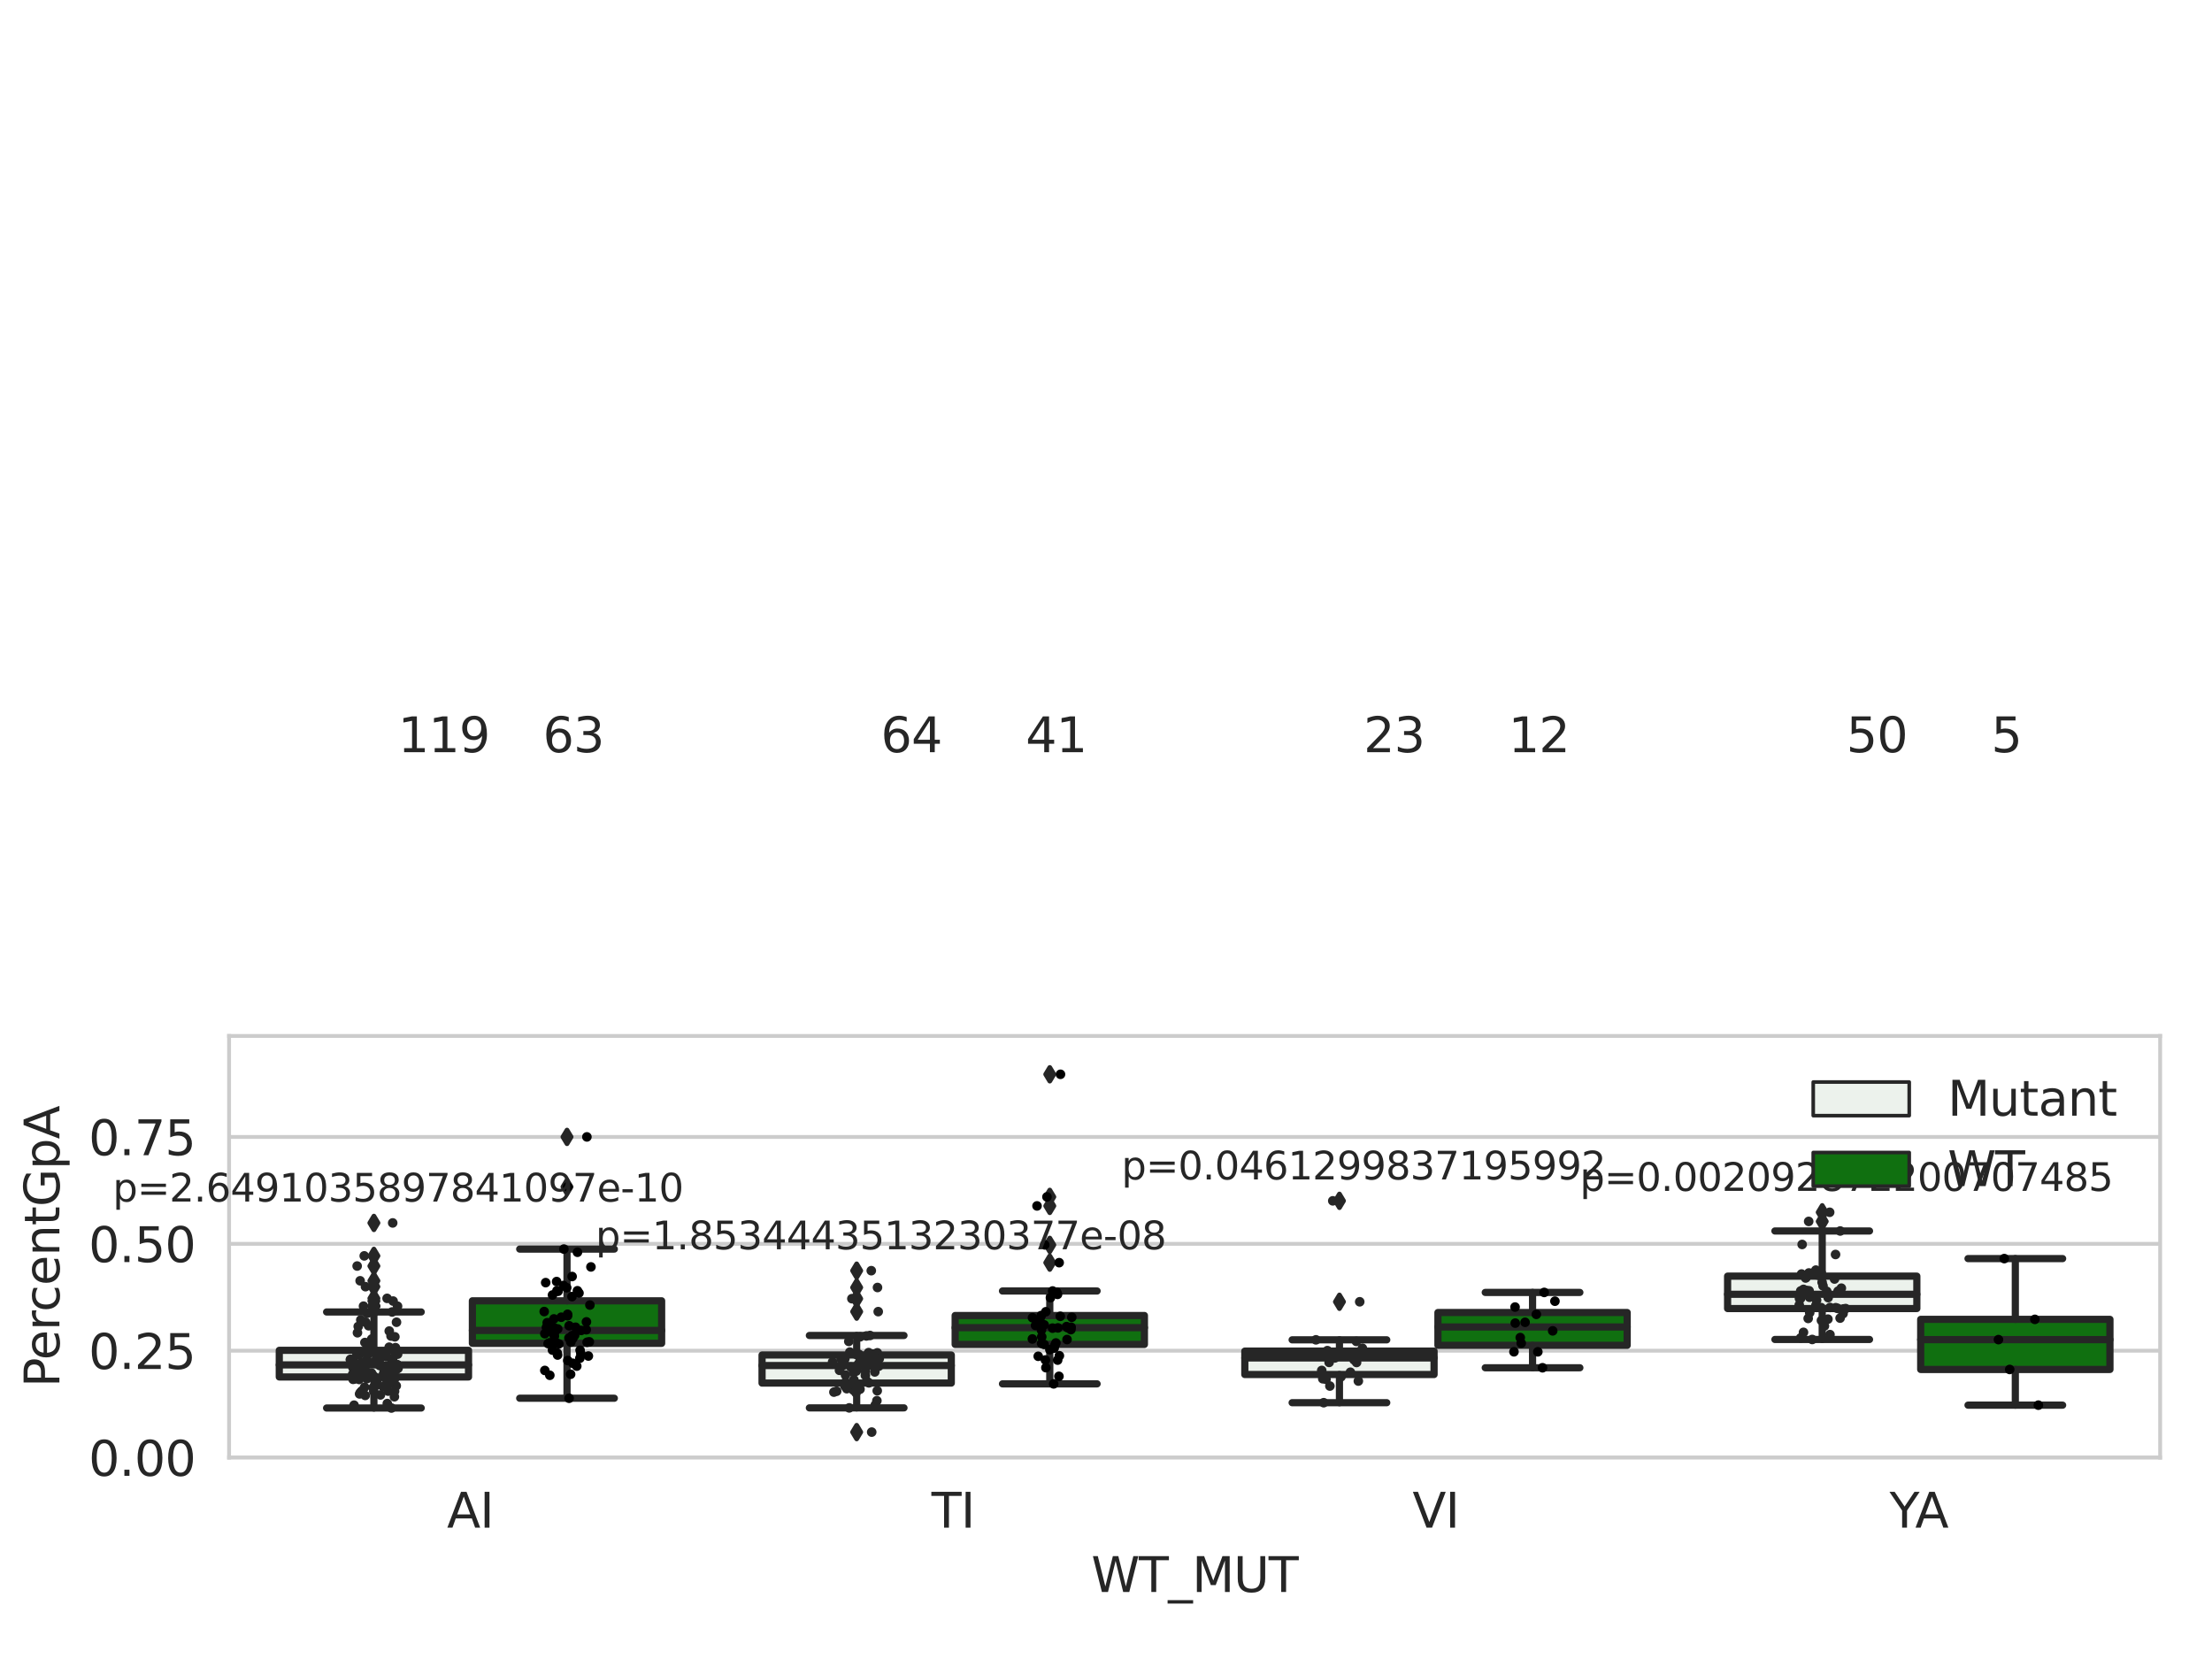 <?xml version="1.0" encoding="utf-8" standalone="no"?>
<!DOCTYPE svg PUBLIC "-//W3C//DTD SVG 1.1//EN"
  "http://www.w3.org/Graphics/SVG/1.1/DTD/svg11.dtd">
<svg xmlns:xlink="http://www.w3.org/1999/xlink" width="460.8pt" height="345.6pt" viewBox="0 0 460.8 345.6" xmlns="http://www.w3.org/2000/svg" version="1.1">
 <defs>
  <style type="text/css">*{stroke-linejoin: round; stroke-linecap: butt}</style>
 </defs>
 <g id="figure_1">
  <g id="patch_1">
   <path d="M 0 345.6 
L 460.8 345.6 
L 460.8 0 
L 0 0 
z
" style="fill: #ffffff"/>
  </g>
  <g id="axes_1">
   <g id="patch_2">
    <path d="M 47.72 303.64 
L 450 303.64 
L 450 215.812 
L 47.72 215.812 
z
" style="fill: #ffffff"/>
   </g>
   <g id="matplotlib.axis_1">
    <g id="xtick_1">
     <g id="text_1">
      <!-- AI -->
      <g style="fill: #262626" transform="translate(93.11 318.238)scale(0.1 -0.1)">
       <defs>
        <path id="DejaVuSans-41" d="M 2188 4044 
L 1331 1722 
L 3047 1722 
L 2188 4044 
z
M 1831 4666 
L 2547 4666 
L 4325 0 
L 3669 0 
L 3244 1197 
L 1141 1197 
L 716 0 
L 50 0 
L 1831 4666 
z
" transform="scale(0.016)"/>
        <path id="DejaVuSans-49" d="M 628 4666 
L 1259 4666 
L 1259 0 
L 628 0 
L 628 4666 
z
" transform="scale(0.016)"/>
       </defs>
       <use xlink:href="#DejaVuSans-41"/>
       <use xlink:href="#DejaVuSans-49" x="68.408"/>
      </g>
     </g>
    </g>
    <g id="xtick_2">
     <g id="text_2">
      <!-- TI -->
      <g style="fill: #262626" transform="translate(194.046 318.238)scale(0.1 -0.1)">
       <defs>
        <path id="DejaVuSans-54" d="M -19 4666 
L 3928 4666 
L 3928 4134 
L 2272 4134 
L 2272 0 
L 1638 0 
L 1638 4134 
L -19 4134 
L -19 4666 
z
" transform="scale(0.016)"/>
       </defs>
       <use xlink:href="#DejaVuSans-54"/>
       <use xlink:href="#DejaVuSans-49" x="61.084"/>
      </g>
     </g>
    </g>
    <g id="xtick_3">
     <g id="text_3">
      <!-- VI -->
      <g style="fill: #262626" transform="translate(294.25 318.238)scale(0.1 -0.1)">
       <defs>
        <path id="DejaVuSans-56" d="M 1831 0 
L 50 4666 
L 709 4666 
L 2188 738 
L 3669 4666 
L 4325 4666 
L 2547 0 
L 1831 0 
z
" transform="scale(0.016)"/>
       </defs>
       <use xlink:href="#DejaVuSans-56"/>
       <use xlink:href="#DejaVuSans-49" x="68.408"/>
      </g>
     </g>
    </g>
    <g id="xtick_4">
     <g id="text_4">
      <!-- YA -->
      <g style="fill: #262626" transform="translate(393.628 318.238)scale(0.1 -0.1)">
       <defs>
        <path id="DejaVuSans-59" d="M -13 4666 
L 666 4666 
L 1959 2747 
L 3244 4666 
L 3922 4666 
L 2272 2222 
L 2272 0 
L 1638 0 
L 1638 2222 
L -13 4666 
z
" transform="scale(0.016)"/>
       </defs>
       <use xlink:href="#DejaVuSans-59"/>
       <use xlink:href="#DejaVuSans-41" x="53.334"/>
      </g>
     </g>
    </g>
    <g id="text_5">
     <!-- WT_MUT -->
     <g style="fill: #262626" transform="translate(227.335 331.638)scale(0.1 -0.1)">
      <defs>
       <path id="DejaVuSans-57" d="M 213 4666 
L 850 4666 
L 1831 722 
L 2809 4666 
L 3519 4666 
L 4500 722 
L 5478 4666 
L 6119 4666 
L 4947 0 
L 4153 0 
L 3169 4050 
L 2175 0 
L 1381 0 
L 213 4666 
z
" transform="scale(0.016)"/>
       <path id="DejaVuSans-5f" d="M 3263 -1063 
L 3263 -1509 
L -63 -1509 
L -63 -1063 
L 3263 -1063 
z
" transform="scale(0.016)"/>
       <path id="DejaVuSans-4d" d="M 628 4666 
L 1569 4666 
L 2759 1491 
L 3956 4666 
L 4897 4666 
L 4897 0 
L 4281 0 
L 4281 4097 
L 3078 897 
L 2444 897 
L 1241 4097 
L 1241 0 
L 628 0 
L 628 4666 
z
" transform="scale(0.016)"/>
       <path id="DejaVuSans-55" d="M 556 4666 
L 1191 4666 
L 1191 1831 
Q 1191 1081 1462 751 
Q 1734 422 2344 422 
Q 2950 422 3222 751 
Q 3494 1081 3494 1831 
L 3494 4666 
L 4128 4666 
L 4128 1753 
Q 4128 841 3676 375 
Q 3225 -91 2344 -91 
Q 1459 -91 1007 375 
Q 556 841 556 1753 
L 556 4666 
z
" transform="scale(0.016)"/>
      </defs>
      <use xlink:href="#DejaVuSans-57"/>
      <use xlink:href="#DejaVuSans-54" x="98.877"/>
      <use xlink:href="#DejaVuSans-5f" x="159.961"/>
      <use xlink:href="#DejaVuSans-4d" x="209.961"/>
      <use xlink:href="#DejaVuSans-55" x="296.24"/>
      <use xlink:href="#DejaVuSans-54" x="369.434"/>
     </g>
    </g>
   </g>
   <g id="matplotlib.axis_2">
    <g id="ytick_1">
     <g id="line2d_1">
      <path d="M 47.72 303.64 
L 450 303.64 
" clip-path="url(#pcd5c6632f4)" style="fill: none; stroke: #cccccc; stroke-width: 0.8; stroke-linecap: round"/>
     </g>
     <g id="text_6">
      <!-- 0.00 -->
      <g style="fill: #262626" transform="translate(18.454 307.439)scale(0.1 -0.1)">
       <defs>
        <path id="DejaVuSans-30" d="M 2034 4250 
Q 1547 4250 1301 3770 
Q 1056 3291 1056 2328 
Q 1056 1369 1301 889 
Q 1547 409 2034 409 
Q 2525 409 2770 889 
Q 3016 1369 3016 2328 
Q 3016 3291 2770 3770 
Q 2525 4250 2034 4250 
z
M 2034 4750 
Q 2819 4750 3233 4129 
Q 3647 3509 3647 2328 
Q 3647 1150 3233 529 
Q 2819 -91 2034 -91 
Q 1250 -91 836 529 
Q 422 1150 422 2328 
Q 422 3509 836 4129 
Q 1250 4750 2034 4750 
z
" transform="scale(0.016)"/>
        <path id="DejaVuSans-2e" d="M 684 794 
L 1344 794 
L 1344 0 
L 684 0 
L 684 794 
z
" transform="scale(0.016)"/>
       </defs>
       <use xlink:href="#DejaVuSans-30"/>
       <use xlink:href="#DejaVuSans-2e" x="63.623"/>
       <use xlink:href="#DejaVuSans-30" x="95.41"/>
       <use xlink:href="#DejaVuSans-30" x="159.033"/>
      </g>
     </g>
    </g>
    <g id="ytick_2">
     <g id="line2d_2">
      <path d="M 47.72 281.376 
L 450 281.376 
" clip-path="url(#pcd5c6632f4)" style="fill: none; stroke: #cccccc; stroke-width: 0.8; stroke-linecap: round"/>
     </g>
     <g id="text_7">
      <!-- 0.25 -->
      <g style="fill: #262626" transform="translate(18.454 285.176)scale(0.1 -0.1)">
       <defs>
        <path id="DejaVuSans-32" d="M 1228 531 
L 3431 531 
L 3431 0 
L 469 0 
L 469 531 
Q 828 903 1448 1529 
Q 2069 2156 2228 2338 
Q 2531 2678 2651 2914 
Q 2772 3150 2772 3378 
Q 2772 3750 2511 3984 
Q 2250 4219 1831 4219 
Q 1534 4219 1204 4116 
Q 875 4013 500 3803 
L 500 4441 
Q 881 4594 1212 4672 
Q 1544 4750 1819 4750 
Q 2544 4750 2975 4387 
Q 3406 4025 3406 3419 
Q 3406 3131 3298 2873 
Q 3191 2616 2906 2266 
Q 2828 2175 2409 1742 
Q 1991 1309 1228 531 
z
" transform="scale(0.016)"/>
        <path id="DejaVuSans-35" d="M 691 4666 
L 3169 4666 
L 3169 4134 
L 1269 4134 
L 1269 2991 
Q 1406 3038 1543 3061 
Q 1681 3084 1819 3084 
Q 2600 3084 3056 2656 
Q 3513 2228 3513 1497 
Q 3513 744 3044 326 
Q 2575 -91 1722 -91 
Q 1428 -91 1123 -41 
Q 819 9 494 109 
L 494 744 
Q 775 591 1075 516 
Q 1375 441 1709 441 
Q 2250 441 2565 725 
Q 2881 1009 2881 1497 
Q 2881 1984 2565 2268 
Q 2250 2553 1709 2553 
Q 1456 2553 1204 2497 
Q 953 2441 691 2322 
L 691 4666 
z
" transform="scale(0.016)"/>
       </defs>
       <use xlink:href="#DejaVuSans-30"/>
       <use xlink:href="#DejaVuSans-2e" x="63.623"/>
       <use xlink:href="#DejaVuSans-32" x="95.41"/>
       <use xlink:href="#DejaVuSans-35" x="159.033"/>
      </g>
     </g>
    </g>
    <g id="ytick_3">
     <g id="line2d_3">
      <path d="M 47.72 259.113 
L 450 259.113 
" clip-path="url(#pcd5c6632f4)" style="fill: none; stroke: #cccccc; stroke-width: 0.8; stroke-linecap: round"/>
     </g>
     <g id="text_8">
      <!-- 0.50 -->
      <g style="fill: #262626" transform="translate(18.454 262.912)scale(0.1 -0.1)">
       <use xlink:href="#DejaVuSans-30"/>
       <use xlink:href="#DejaVuSans-2e" x="63.623"/>
       <use xlink:href="#DejaVuSans-35" x="95.41"/>
       <use xlink:href="#DejaVuSans-30" x="159.033"/>
      </g>
     </g>
    </g>
    <g id="ytick_4">
     <g id="line2d_4">
      <path d="M 47.72 236.849 
L 450 236.849 
" clip-path="url(#pcd5c6632f4)" style="fill: none; stroke: #cccccc; stroke-width: 0.8; stroke-linecap: round"/>
     </g>
     <g id="text_9">
      <!-- 0.75 -->
      <g style="fill: #262626" transform="translate(18.454 240.648)scale(0.1 -0.1)">
       <defs>
        <path id="DejaVuSans-37" d="M 525 4666 
L 3525 4666 
L 3525 4397 
L 1831 0 
L 1172 0 
L 2766 4134 
L 525 4134 
L 525 4666 
z
" transform="scale(0.016)"/>
       </defs>
       <use xlink:href="#DejaVuSans-30"/>
       <use xlink:href="#DejaVuSans-2e" x="63.623"/>
       <use xlink:href="#DejaVuSans-37" x="95.41"/>
       <use xlink:href="#DejaVuSans-35" x="159.033"/>
      </g>
     </g>
    </g>
    <g id="text_10">
     <!-- PercentGpA -->
     <g style="fill: #262626" transform="translate(12.375 289.002)rotate(-90)scale(0.1 -0.1)">
      <defs>
       <path id="DejaVuSans-50" d="M 1259 4147 
L 1259 2394 
L 2053 2394 
Q 2494 2394 2734 2622 
Q 2975 2850 2975 3272 
Q 2975 3691 2734 3919 
Q 2494 4147 2053 4147 
L 1259 4147 
z
M 628 4666 
L 2053 4666 
Q 2838 4666 3239 4311 
Q 3641 3956 3641 3272 
Q 3641 2581 3239 2228 
Q 2838 1875 2053 1875 
L 1259 1875 
L 1259 0 
L 628 0 
L 628 4666 
z
" transform="scale(0.016)"/>
       <path id="DejaVuSans-65" d="M 3597 1894 
L 3597 1613 
L 953 1613 
Q 991 1019 1311 708 
Q 1631 397 2203 397 
Q 2534 397 2845 478 
Q 3156 559 3463 722 
L 3463 178 
Q 3153 47 2828 -22 
Q 2503 -91 2169 -91 
Q 1331 -91 842 396 
Q 353 884 353 1716 
Q 353 2575 817 3079 
Q 1281 3584 2069 3584 
Q 2775 3584 3186 3129 
Q 3597 2675 3597 1894 
z
M 3022 2063 
Q 3016 2534 2758 2815 
Q 2500 3097 2075 3097 
Q 1594 3097 1305 2825 
Q 1016 2553 972 2059 
L 3022 2063 
z
" transform="scale(0.016)"/>
       <path id="DejaVuSans-72" d="M 2631 2963 
Q 2534 3019 2420 3045 
Q 2306 3072 2169 3072 
Q 1681 3072 1420 2755 
Q 1159 2438 1159 1844 
L 1159 0 
L 581 0 
L 581 3500 
L 1159 3500 
L 1159 2956 
Q 1341 3275 1631 3429 
Q 1922 3584 2338 3584 
Q 2397 3584 2469 3576 
Q 2541 3569 2628 3553 
L 2631 2963 
z
" transform="scale(0.016)"/>
       <path id="DejaVuSans-63" d="M 3122 3366 
L 3122 2828 
Q 2878 2963 2633 3030 
Q 2388 3097 2138 3097 
Q 1578 3097 1268 2742 
Q 959 2388 959 1747 
Q 959 1106 1268 751 
Q 1578 397 2138 397 
Q 2388 397 2633 464 
Q 2878 531 3122 666 
L 3122 134 
Q 2881 22 2623 -34 
Q 2366 -91 2075 -91 
Q 1284 -91 818 406 
Q 353 903 353 1747 
Q 353 2603 823 3093 
Q 1294 3584 2113 3584 
Q 2378 3584 2631 3529 
Q 2884 3475 3122 3366 
z
" transform="scale(0.016)"/>
       <path id="DejaVuSans-6e" d="M 3513 2113 
L 3513 0 
L 2938 0 
L 2938 2094 
Q 2938 2591 2744 2837 
Q 2550 3084 2163 3084 
Q 1697 3084 1428 2787 
Q 1159 2491 1159 1978 
L 1159 0 
L 581 0 
L 581 3500 
L 1159 3500 
L 1159 2956 
Q 1366 3272 1645 3428 
Q 1925 3584 2291 3584 
Q 2894 3584 3203 3211 
Q 3513 2838 3513 2113 
z
" transform="scale(0.016)"/>
       <path id="DejaVuSans-74" d="M 1172 4494 
L 1172 3500 
L 2356 3500 
L 2356 3053 
L 1172 3053 
L 1172 1153 
Q 1172 725 1289 603 
Q 1406 481 1766 481 
L 2356 481 
L 2356 0 
L 1766 0 
Q 1100 0 847 248 
Q 594 497 594 1153 
L 594 3053 
L 172 3053 
L 172 3500 
L 594 3500 
L 594 4494 
L 1172 4494 
z
" transform="scale(0.016)"/>
       <path id="DejaVuSans-47" d="M 3809 666 
L 3809 1919 
L 2778 1919 
L 2778 2438 
L 4434 2438 
L 4434 434 
Q 4069 175 3628 42 
Q 3188 -91 2688 -91 
Q 1594 -91 976 548 
Q 359 1188 359 2328 
Q 359 3472 976 4111 
Q 1594 4750 2688 4750 
Q 3144 4750 3555 4637 
Q 3966 4525 4313 4306 
L 4313 3634 
Q 3963 3931 3569 4081 
Q 3175 4231 2741 4231 
Q 1884 4231 1454 3753 
Q 1025 3275 1025 2328 
Q 1025 1384 1454 906 
Q 1884 428 2741 428 
Q 3075 428 3337 486 
Q 3600 544 3809 666 
z
" transform="scale(0.016)"/>
       <path id="DejaVuSans-70" d="M 1159 525 
L 1159 -1331 
L 581 -1331 
L 581 3500 
L 1159 3500 
L 1159 2969 
Q 1341 3281 1617 3432 
Q 1894 3584 2278 3584 
Q 2916 3584 3314 3078 
Q 3713 2572 3713 1747 
Q 3713 922 3314 415 
Q 2916 -91 2278 -91 
Q 1894 -91 1617 61 
Q 1341 213 1159 525 
z
M 3116 1747 
Q 3116 2381 2855 2742 
Q 2594 3103 2138 3103 
Q 1681 3103 1420 2742 
Q 1159 2381 1159 1747 
Q 1159 1113 1420 752 
Q 1681 391 2138 391 
Q 2594 391 2855 752 
Q 3116 1113 3116 1747 
z
" transform="scale(0.016)"/>
      </defs>
      <use xlink:href="#DejaVuSans-50"/>
      <use xlink:href="#DejaVuSans-65" x="56.678"/>
      <use xlink:href="#DejaVuSans-72" x="118.201"/>
      <use xlink:href="#DejaVuSans-63" x="157.064"/>
      <use xlink:href="#DejaVuSans-65" x="212.045"/>
      <use xlink:href="#DejaVuSans-6e" x="273.568"/>
      <use xlink:href="#DejaVuSans-74" x="336.947"/>
      <use xlink:href="#DejaVuSans-47" x="376.156"/>
      <use xlink:href="#DejaVuSans-70" x="453.646"/>
      <use xlink:href="#DejaVuSans-41" x="517.123"/>
     </g>
    </g>
   </g>
   <g id="patch_3">
    <path d="M 58.179 286.846 
L 97.603 286.846 
L 97.603 281.295 
L 58.179 281.295 
L 58.179 286.846 
z
" clip-path="url(#pcd5c6632f4)" style="fill: #ecf2ec; stroke: #262626; stroke-width: 1.5; stroke-linejoin: miter"/>
   </g>
   <g id="patch_4">
    <path d="M 98.407 279.841 
L 137.831 279.841 
L 137.831 270.984 
L 98.407 270.984 
L 98.407 279.841 
z
" clip-path="url(#pcd5c6632f4)" style="fill: #107010; stroke: #262626; stroke-width: 1.5; stroke-linejoin: miter"/>
   </g>
   <g id="patch_5">
    <path d="M 158.749 288.122 
L 198.173 288.122 
L 198.173 282.272 
L 158.749 282.272 
L 158.749 288.122 
z
" clip-path="url(#pcd5c6632f4)" style="fill: #ecf2ec; stroke: #262626; stroke-width: 1.5; stroke-linejoin: miter"/>
   </g>
   <g id="patch_6">
    <path d="M 198.977 280.068 
L 238.401 280.068 
L 238.401 274.042 
L 198.977 274.042 
L 198.977 280.068 
z
" clip-path="url(#pcd5c6632f4)" style="fill: #107010; stroke: #262626; stroke-width: 1.5; stroke-linejoin: miter"/>
   </g>
   <g id="patch_7">
    <path d="M 259.319 286.34 
L 298.743 286.34 
L 298.743 281.46 
L 259.319 281.46 
L 259.319 286.34 
z
" clip-path="url(#pcd5c6632f4)" style="fill: #ecf2ec; stroke: #262626; stroke-width: 1.5; stroke-linejoin: miter"/>
   </g>
   <g id="patch_8">
    <path d="M 299.547 280.257 
L 338.971 280.257 
L 338.971 273.422 
L 299.547 273.422 
L 299.547 280.257 
z
" clip-path="url(#pcd5c6632f4)" style="fill: #107010; stroke: #262626; stroke-width: 1.5; stroke-linejoin: miter"/>
   </g>
   <g id="patch_9">
    <path d="M 359.889 272.594 
L 399.313 272.594 
L 399.313 265.844 
L 359.889 265.844 
L 359.889 272.594 
z
" clip-path="url(#pcd5c6632f4)" style="fill: #ecf2ec; stroke: #262626; stroke-width: 1.5; stroke-linejoin: miter"/>
   </g>
   <g id="patch_10">
    <path d="M 400.117 285.285 
L 439.541 285.285 
L 439.541 274.847 
L 400.117 274.847 
L 400.117 285.285 
z
" clip-path="url(#pcd5c6632f4)" style="fill: #107010; stroke: #262626; stroke-width: 1.5; stroke-linejoin: miter"/>
   </g>
   <g id="patch_11">
    <path d="M 98.005 303.64 
L 98.005 303.64 
L 98.005 303.64 
L 98.005 303.64 
z
" clip-path="url(#pcd5c6632f4)" style="fill: #ecf2ec; stroke: #262626; stroke-width: 0.75; stroke-linejoin: miter"/>
   </g>
   <g id="patch_12">
    <path d="M 98.005 303.64 
L 98.005 303.64 
L 98.005 303.64 
L 98.005 303.64 
z
" clip-path="url(#pcd5c6632f4)" style="fill: #107010; stroke: #262626; stroke-width: 0.75; stroke-linejoin: miter"/>
   </g>
   <g id="PathCollection_1"/>
   <g id="PathCollection_2"/>
   <g id="line2d_5">
    <path d="M 77.891 286.846 
L 77.891 293.317 
" clip-path="url(#pcd5c6632f4)" style="fill: none; stroke: #262626; stroke-width: 1.5; stroke-linecap: round"/>
   </g>
   <g id="line2d_6">
    <path d="M 77.891 281.295 
L 77.891 273.306 
" clip-path="url(#pcd5c6632f4)" style="fill: none; stroke: #262626; stroke-width: 1.5; stroke-linecap: round"/>
   </g>
   <g id="line2d_7">
    <path d="M 68.035 293.317 
L 87.747 293.317 
" clip-path="url(#pcd5c6632f4)" style="fill: none; stroke: #262626; stroke-width: 1.5; stroke-linecap: round"/>
   </g>
   <g id="line2d_8">
    <path d="M 68.035 273.306 
L 87.747 273.306 
" clip-path="url(#pcd5c6632f4)" style="fill: none; stroke: #262626; stroke-width: 1.5; stroke-linecap: round"/>
   </g>
   <g id="line2d_9">
    <defs>
     <path id="m8a6348fe42" d="M -0 1.414 
L 0.849 0 
L 0 -1.414 
L -0.849 -0 
z
" style="stroke: #262626; stroke-linejoin: miter"/>
    </defs>
    <g clip-path="url(#pcd5c6632f4)">
     <use xlink:href="#m8a6348fe42" x="77.891" y="254.758" style="fill: #262626; stroke: #262626; stroke-linejoin: miter"/>
     <use xlink:href="#m8a6348fe42" x="77.891" y="270.472" style="fill: #262626; stroke: #262626; stroke-linejoin: miter"/>
     <use xlink:href="#m8a6348fe42" x="77.891" y="271.037" style="fill: #262626; stroke: #262626; stroke-linejoin: miter"/>
     <use xlink:href="#m8a6348fe42" x="77.891" y="261.622" style="fill: #262626; stroke: #262626; stroke-linejoin: miter"/>
     <use xlink:href="#m8a6348fe42" x="77.891" y="272.108" style="fill: #262626; stroke: #262626; stroke-linejoin: miter"/>
     <use xlink:href="#m8a6348fe42" x="77.891" y="266.812" style="fill: #262626; stroke: #262626; stroke-linejoin: miter"/>
     <use xlink:href="#m8a6348fe42" x="77.891" y="272.071" style="fill: #262626; stroke: #262626; stroke-linejoin: miter"/>
     <use xlink:href="#m8a6348fe42" x="77.891" y="268.037" style="fill: #262626; stroke: #262626; stroke-linejoin: miter"/>
     <use xlink:href="#m8a6348fe42" x="77.891" y="272.097" style="fill: #262626; stroke: #262626; stroke-linejoin: miter"/>
     <use xlink:href="#m8a6348fe42" x="77.891" y="263.738" style="fill: #262626; stroke: #262626; stroke-linejoin: miter"/>
    </g>
   </g>
   <g id="line2d_10">
    <path d="M 118.119 279.841 
L 118.119 291.278 
" clip-path="url(#pcd5c6632f4)" style="fill: none; stroke: #262626; stroke-width: 1.5; stroke-linecap: round"/>
   </g>
   <g id="line2d_11">
    <path d="M 118.119 270.984 
L 118.119 260.207 
" clip-path="url(#pcd5c6632f4)" style="fill: none; stroke: #262626; stroke-width: 1.5; stroke-linecap: round"/>
   </g>
   <g id="line2d_12">
    <path d="M 108.263 291.278 
L 127.975 291.278 
" clip-path="url(#pcd5c6632f4)" style="fill: none; stroke: #262626; stroke-width: 1.5; stroke-linecap: round"/>
   </g>
   <g id="line2d_13">
    <path d="M 108.263 260.207 
L 127.975 260.207 
" clip-path="url(#pcd5c6632f4)" style="fill: none; stroke: #262626; stroke-width: 1.5; stroke-linecap: round"/>
   </g>
   <g id="line2d_14">
    <g clip-path="url(#pcd5c6632f4)">
     <use xlink:href="#m8a6348fe42" x="118.119" y="236.837" style="fill: #262626; stroke: #262626; stroke-linejoin: miter"/>
     <use xlink:href="#m8a6348fe42" x="118.119" y="247.242" style="fill: #262626; stroke: #262626; stroke-linejoin: miter"/>
    </g>
   </g>
   <g id="line2d_15">
    <path d="M 178.461 288.122 
L 178.461 293.286 
" clip-path="url(#pcd5c6632f4)" style="fill: none; stroke: #262626; stroke-width: 1.5; stroke-linecap: round"/>
   </g>
   <g id="line2d_16">
    <path d="M 178.461 282.272 
L 178.461 278.206 
" clip-path="url(#pcd5c6632f4)" style="fill: none; stroke: #262626; stroke-width: 1.5; stroke-linecap: round"/>
   </g>
   <g id="line2d_17">
    <path d="M 168.605 293.286 
L 188.317 293.286 
" clip-path="url(#pcd5c6632f4)" style="fill: none; stroke: #262626; stroke-width: 1.5; stroke-linecap: round"/>
   </g>
   <g id="line2d_18">
    <path d="M 168.605 278.206 
L 188.317 278.206 
" clip-path="url(#pcd5c6632f4)" style="fill: none; stroke: #262626; stroke-width: 1.5; stroke-linecap: round"/>
   </g>
   <g id="line2d_19">
    <g clip-path="url(#pcd5c6632f4)">
     <use xlink:href="#m8a6348fe42" x="178.461" y="298.332" style="fill: #262626; stroke: #262626; stroke-linejoin: miter"/>
     <use xlink:href="#m8a6348fe42" x="178.461" y="270.539" style="fill: #262626; stroke: #262626; stroke-linejoin: miter"/>
     <use xlink:href="#m8a6348fe42" x="178.461" y="264.705" style="fill: #262626; stroke: #262626; stroke-linejoin: miter"/>
     <use xlink:href="#m8a6348fe42" x="178.461" y="268.207" style="fill: #262626; stroke: #262626; stroke-linejoin: miter"/>
     <use xlink:href="#m8a6348fe42" x="178.461" y="273.238" style="fill: #262626; stroke: #262626; stroke-linejoin: miter"/>
    </g>
   </g>
   <g id="line2d_20">
    <path d="M 218.689 280.068 
L 218.689 288.282 
" clip-path="url(#pcd5c6632f4)" style="fill: none; stroke: #262626; stroke-width: 1.5; stroke-linecap: round"/>
   </g>
   <g id="line2d_21">
    <path d="M 218.689 274.042 
L 218.689 268.939 
" clip-path="url(#pcd5c6632f4)" style="fill: none; stroke: #262626; stroke-width: 1.5; stroke-linecap: round"/>
   </g>
   <g id="line2d_22">
    <path d="M 208.833 288.282 
L 228.545 288.282 
" clip-path="url(#pcd5c6632f4)" style="fill: none; stroke: #262626; stroke-width: 1.5; stroke-linecap: round"/>
   </g>
   <g id="line2d_23">
    <path d="M 208.833 268.939 
L 228.545 268.939 
" clip-path="url(#pcd5c6632f4)" style="fill: none; stroke: #262626; stroke-width: 1.5; stroke-linecap: round"/>
   </g>
   <g id="line2d_24">
    <g clip-path="url(#pcd5c6632f4)">
     <use xlink:href="#m8a6348fe42" x="218.689" y="251.214" style="fill: #262626; stroke: #262626; stroke-linejoin: miter"/>
     <use xlink:href="#m8a6348fe42" x="218.689" y="223.796" style="fill: #262626; stroke: #262626; stroke-linejoin: miter"/>
     <use xlink:href="#m8a6348fe42" x="218.689" y="263.035" style="fill: #262626; stroke: #262626; stroke-linejoin: miter"/>
     <use xlink:href="#m8a6348fe42" x="218.689" y="249.334" style="fill: #262626; stroke: #262626; stroke-linejoin: miter"/>
     <use xlink:href="#m8a6348fe42" x="218.689" y="259.33" style="fill: #262626; stroke: #262626; stroke-linejoin: miter"/>
    </g>
   </g>
   <g id="line2d_25">
    <path d="M 279.031 286.34 
L 279.031 292.206 
" clip-path="url(#pcd5c6632f4)" style="fill: none; stroke: #262626; stroke-width: 1.5; stroke-linecap: round"/>
   </g>
   <g id="line2d_26">
    <path d="M 279.031 281.46 
L 279.031 279.111 
" clip-path="url(#pcd5c6632f4)" style="fill: none; stroke: #262626; stroke-width: 1.5; stroke-linecap: round"/>
   </g>
   <g id="line2d_27">
    <path d="M 269.175 292.206 
L 288.887 292.206 
" clip-path="url(#pcd5c6632f4)" style="fill: none; stroke: #262626; stroke-width: 1.5; stroke-linecap: round"/>
   </g>
   <g id="line2d_28">
    <path d="M 269.175 279.111 
L 288.887 279.111 
" clip-path="url(#pcd5c6632f4)" style="fill: none; stroke: #262626; stroke-width: 1.5; stroke-linecap: round"/>
   </g>
   <g id="line2d_29">
    <g clip-path="url(#pcd5c6632f4)">
     <use xlink:href="#m8a6348fe42" x="279.031" y="250.156" style="fill: #262626; stroke: #262626; stroke-linejoin: miter"/>
     <use xlink:href="#m8a6348fe42" x="279.031" y="271.185" style="fill: #262626; stroke: #262626; stroke-linejoin: miter"/>
    </g>
   </g>
   <g id="line2d_30">
    <path d="M 319.259 280.257 
L 319.259 284.93 
" clip-path="url(#pcd5c6632f4)" style="fill: none; stroke: #262626; stroke-width: 1.5; stroke-linecap: round"/>
   </g>
   <g id="line2d_31">
    <path d="M 319.259 273.422 
L 319.259 269.236 
" clip-path="url(#pcd5c6632f4)" style="fill: none; stroke: #262626; stroke-width: 1.5; stroke-linecap: round"/>
   </g>
   <g id="line2d_32">
    <path d="M 309.403 284.93 
L 329.115 284.93 
" clip-path="url(#pcd5c6632f4)" style="fill: none; stroke: #262626; stroke-width: 1.5; stroke-linecap: round"/>
   </g>
   <g id="line2d_33">
    <path d="M 309.403 269.236 
L 329.115 269.236 
" clip-path="url(#pcd5c6632f4)" style="fill: none; stroke: #262626; stroke-width: 1.5; stroke-linecap: round"/>
   </g>
   <g id="line2d_34"/>
   <g id="line2d_35">
    <path d="M 379.601 272.594 
L 379.601 279.037 
" clip-path="url(#pcd5c6632f4)" style="fill: none; stroke: #262626; stroke-width: 1.5; stroke-linecap: round"/>
   </g>
   <g id="line2d_36">
    <path d="M 379.601 265.844 
L 379.601 256.437 
" clip-path="url(#pcd5c6632f4)" style="fill: none; stroke: #262626; stroke-width: 1.5; stroke-linecap: round"/>
   </g>
   <g id="line2d_37">
    <path d="M 369.745 279.037 
L 389.457 279.037 
" clip-path="url(#pcd5c6632f4)" style="fill: none; stroke: #262626; stroke-width: 1.5; stroke-linecap: round"/>
   </g>
   <g id="line2d_38">
    <path d="M 369.745 256.437 
L 389.457 256.437 
" clip-path="url(#pcd5c6632f4)" style="fill: none; stroke: #262626; stroke-width: 1.5; stroke-linecap: round"/>
   </g>
   <g id="line2d_39">
    <g clip-path="url(#pcd5c6632f4)">
     <use xlink:href="#m8a6348fe42" x="379.601" y="254.441" style="fill: #262626; stroke: #262626; stroke-linejoin: miter"/>
     <use xlink:href="#m8a6348fe42" x="379.601" y="252.541" style="fill: #262626; stroke: #262626; stroke-linejoin: miter"/>
    </g>
   </g>
   <g id="line2d_40">
    <path d="M 419.829 285.285 
L 419.829 292.719 
" clip-path="url(#pcd5c6632f4)" style="fill: none; stroke: #262626; stroke-width: 1.5; stroke-linecap: round"/>
   </g>
   <g id="line2d_41">
    <path d="M 419.829 274.847 
L 419.829 262.188 
" clip-path="url(#pcd5c6632f4)" style="fill: none; stroke: #262626; stroke-width: 1.5; stroke-linecap: round"/>
   </g>
   <g id="line2d_42">
    <path d="M 409.973 292.719 
L 429.685 292.719 
" clip-path="url(#pcd5c6632f4)" style="fill: none; stroke: #262626; stroke-width: 1.5; stroke-linecap: round"/>
   </g>
   <g id="line2d_43">
    <path d="M 409.973 262.188 
L 429.685 262.188 
" clip-path="url(#pcd5c6632f4)" style="fill: none; stroke: #262626; stroke-width: 1.5; stroke-linecap: round"/>
   </g>
   <g id="line2d_44"/>
   <g id="line2d_45">
    <path d="M 58.179 284.33 
L 97.603 284.33 
" clip-path="url(#pcd5c6632f4)" style="fill: none; stroke: #262626; stroke-width: 1.5; stroke-linecap: round"/>
   </g>
   <g id="line2d_46">
    <path d="M 98.407 277.15 
L 137.831 277.15 
" clip-path="url(#pcd5c6632f4)" style="fill: none; stroke: #262626; stroke-width: 1.5; stroke-linecap: round"/>
   </g>
   <g id="line2d_47">
    <path d="M 158.749 284.465 
L 198.173 284.465 
" clip-path="url(#pcd5c6632f4)" style="fill: none; stroke: #262626; stroke-width: 1.5; stroke-linecap: round"/>
   </g>
   <g id="line2d_48">
    <path d="M 198.977 276.578 
L 238.401 276.578 
" clip-path="url(#pcd5c6632f4)" style="fill: none; stroke: #262626; stroke-width: 1.5; stroke-linecap: round"/>
   </g>
   <g id="line2d_49">
    <path d="M 259.319 282.879 
L 298.743 282.879 
" clip-path="url(#pcd5c6632f4)" style="fill: none; stroke: #262626; stroke-width: 1.5; stroke-linecap: round"/>
   </g>
   <g id="line2d_50">
    <path d="M 299.547 276.433 
L 338.971 276.433 
" clip-path="url(#pcd5c6632f4)" style="fill: none; stroke: #262626; stroke-width: 1.5; stroke-linecap: round"/>
   </g>
   <g id="line2d_51">
    <path d="M 359.889 269.626 
L 399.313 269.626 
" clip-path="url(#pcd5c6632f4)" style="fill: none; stroke: #262626; stroke-width: 1.5; stroke-linecap: round"/>
   </g>
   <g id="line2d_52">
    <path d="M 400.117 279.067 
L 439.541 279.067 
" clip-path="url(#pcd5c6632f4)" style="fill: none; stroke: #262626; stroke-width: 1.5; stroke-linecap: round"/>
   </g>
   <g id="patch_13">
    <path d="M 47.72 303.64 
L 47.72 215.812 
" style="fill: none; stroke: #cccccc; stroke-width: 0.8; stroke-linejoin: miter; stroke-linecap: square"/>
   </g>
   <g id="patch_14">
    <path d="M 450 303.64 
L 450 215.812 
" style="fill: none; stroke: #cccccc; stroke-width: 0.8; stroke-linejoin: miter; stroke-linecap: square"/>
   </g>
   <g id="patch_15">
    <path d="M 47.72 303.64 
L 450 303.64 
" style="fill: none; stroke: #cccccc; stroke-width: 0.8; stroke-linejoin: miter; stroke-linecap: square"/>
   </g>
   <g id="patch_16">
    <path d="M 47.72 215.812 
L 450 215.812 
" style="fill: none; stroke: #cccccc; stroke-width: 0.8; stroke-linejoin: miter; stroke-linecap: square"/>
   </g>
   <g id="PathCollection_3">
    <defs>
     <path id="C0_0_b90f09be5d" d="M 0 1 
C 0.265 1 0.52 0.895 0.707 0.707 
C 0.895 0.52 1 0.265 1 -0 
C 1 -0.265 0.895 -0.52 0.707 -0.707 
C 0.52 -0.895 0.265 -1 0 -1 
C -0.265 -1 -0.52 -0.895 -0.707 -0.707 
C -0.895 -0.52 -1 -0.265 -1 0 
C -1 0.265 -0.895 0.52 -0.707 0.707 
C -0.52 0.895 -0.265 1 0 1 
z
"/>
    </defs>
    <g clip-path="url(#pcd5c6632f4)">
     <use xlink:href="#C0_0_b90f09be5d" x="81.805" y="254.758" style="fill: #262626"/>
    </g>
    <g clip-path="url(#pcd5c6632f4)">
     <use xlink:href="#C0_0_b90f09be5d" x="75.316" y="283.861" style="fill: #262626"/>
    </g>
    <g clip-path="url(#pcd5c6632f4)">
     <use xlink:href="#C0_0_b90f09be5d" x="74.661" y="285.79" style="fill: #262626"/>
    </g>
    <g clip-path="url(#pcd5c6632f4)">
     <use xlink:href="#C0_0_b90f09be5d" x="79.254" y="290.586" style="fill: #262626"/>
    </g>
    <g clip-path="url(#pcd5c6632f4)">
     <use xlink:href="#C0_0_b90f09be5d" x="76.792" y="276.177" style="fill: #262626"/>
    </g>
    <g clip-path="url(#pcd5c6632f4)">
     <use xlink:href="#C0_0_b90f09be5d" x="82.739" y="284.267" style="fill: #262626"/>
    </g>
    <g clip-path="url(#pcd5c6632f4)">
     <use xlink:href="#C0_0_b90f09be5d" x="78.4" y="283.086" style="fill: #262626"/>
    </g>
    <g clip-path="url(#pcd5c6632f4)">
     <use xlink:href="#C0_0_b90f09be5d" x="79.044" y="283.141" style="fill: #262626"/>
    </g>
    <g clip-path="url(#pcd5c6632f4)">
     <use xlink:href="#C0_0_b90f09be5d" x="77.275" y="279.331" style="fill: #262626"/>
    </g>
    <g clip-path="url(#pcd5c6632f4)">
     <use xlink:href="#C0_0_b90f09be5d" x="80.639" y="270.472" style="fill: #262626"/>
    </g>
    <g clip-path="url(#pcd5c6632f4)">
     <use xlink:href="#C0_0_b90f09be5d" x="81.686" y="273.306" style="fill: #262626"/>
    </g>
    <g clip-path="url(#pcd5c6632f4)">
     <use xlink:href="#C0_0_b90f09be5d" x="76.411" y="283.201" style="fill: #262626"/>
    </g>
    <g clip-path="url(#pcd5c6632f4)">
     <use xlink:href="#C0_0_b90f09be5d" x="76.442" y="287.201" style="fill: #262626"/>
    </g>
    <g clip-path="url(#pcd5c6632f4)">
     <use xlink:href="#C0_0_b90f09be5d" x="73.018" y="283.182" style="fill: #262626"/>
    </g>
    <g clip-path="url(#pcd5c6632f4)">
     <use xlink:href="#C0_0_b90f09be5d" x="74.908" y="290.378" style="fill: #262626"/>
    </g>
    <g clip-path="url(#pcd5c6632f4)">
     <use xlink:href="#C0_0_b90f09be5d" x="81.893" y="271.037" style="fill: #262626"/>
    </g>
    <g clip-path="url(#pcd5c6632f4)">
     <use xlink:href="#C0_0_b90f09be5d" x="78.399" y="288.566" style="fill: #262626"/>
    </g>
    <g clip-path="url(#pcd5c6632f4)">
     <use xlink:href="#C0_0_b90f09be5d" x="81.396" y="285.934" style="fill: #262626"/>
    </g>
    <g clip-path="url(#pcd5c6632f4)">
     <use xlink:href="#C0_0_b90f09be5d" x="75.175" y="281.733" style="fill: #262626"/>
    </g>
    <g clip-path="url(#pcd5c6632f4)">
     <use xlink:href="#C0_0_b90f09be5d" x="80.186" y="282.512" style="fill: #262626"/>
    </g>
    <g clip-path="url(#pcd5c6632f4)">
     <use xlink:href="#C0_0_b90f09be5d" x="81.942" y="287.201" style="fill: #262626"/>
    </g>
    <g clip-path="url(#pcd5c6632f4)">
     <use xlink:href="#C0_0_b90f09be5d" x="75.88" y="261.622" style="fill: #262626"/>
    </g>
    <g clip-path="url(#pcd5c6632f4)">
     <use xlink:href="#C0_0_b90f09be5d" x="82.817" y="272.108" style="fill: #262626"/>
    </g>
    <g clip-path="url(#pcd5c6632f4)">
     <use xlink:href="#C0_0_b90f09be5d" x="81.679" y="283.739" style="fill: #262626"/>
    </g>
    <g clip-path="url(#pcd5c6632f4)">
     <use xlink:href="#C0_0_b90f09be5d" x="73.725" y="284.374" style="fill: #262626"/>
    </g>
    <g clip-path="url(#pcd5c6632f4)">
     <use xlink:href="#C0_0_b90f09be5d" x="80.85" y="289.796" style="fill: #262626"/>
    </g>
    <g clip-path="url(#pcd5c6632f4)">
     <use xlink:href="#C0_0_b90f09be5d" x="79.091" y="284.458" style="fill: #262626"/>
    </g>
    <g clip-path="url(#pcd5c6632f4)">
     <use xlink:href="#C0_0_b90f09be5d" x="79.929" y="286.085" style="fill: #262626"/>
    </g>
    <g clip-path="url(#pcd5c6632f4)">
     <use xlink:href="#C0_0_b90f09be5d" x="77.745" y="289.061" style="fill: #262626"/>
    </g>
    <g clip-path="url(#pcd5c6632f4)">
     <use xlink:href="#C0_0_b90f09be5d" x="80.407" y="285.024" style="fill: #262626"/>
    </g>
    <g clip-path="url(#pcd5c6632f4)">
     <use xlink:href="#C0_0_b90f09be5d" x="73.523" y="284.89" style="fill: #262626"/>
    </g>
    <g clip-path="url(#pcd5c6632f4)">
     <use xlink:href="#C0_0_b90f09be5d" x="82.197" y="289.834" style="fill: #262626"/>
    </g>
    <g clip-path="url(#pcd5c6632f4)">
     <use xlink:href="#C0_0_b90f09be5d" x="75.519" y="286.136" style="fill: #262626"/>
    </g>
    <g clip-path="url(#pcd5c6632f4)">
     <use xlink:href="#C0_0_b90f09be5d" x="82.492" y="284.632" style="fill: #262626"/>
    </g>
    <g clip-path="url(#pcd5c6632f4)">
     <use xlink:href="#C0_0_b90f09be5d" x="77.497" y="283.927" style="fill: #262626"/>
    </g>
    <g clip-path="url(#pcd5c6632f4)">
     <use xlink:href="#C0_0_b90f09be5d" x="81.11" y="285.41" style="fill: #262626"/>
    </g>
    <g clip-path="url(#pcd5c6632f4)">
     <use xlink:href="#C0_0_b90f09be5d" x="76.014" y="279.671" style="fill: #262626"/>
    </g>
    <g clip-path="url(#pcd5c6632f4)">
     <use xlink:href="#C0_0_b90f09be5d" x="82.834" y="282.094" style="fill: #262626"/>
    </g>
    <g clip-path="url(#pcd5c6632f4)">
     <use xlink:href="#C0_0_b90f09be5d" x="73.478" y="286.257" style="fill: #262626"/>
    </g>
    <g clip-path="url(#pcd5c6632f4)">
     <use xlink:href="#C0_0_b90f09be5d" x="74.352" y="282.205" style="fill: #262626"/>
    </g>
    <g clip-path="url(#pcd5c6632f4)">
     <use xlink:href="#C0_0_b90f09be5d" x="73.561" y="287.344" style="fill: #262626"/>
    </g>
    <g clip-path="url(#pcd5c6632f4)">
     <use xlink:href="#C0_0_b90f09be5d" x="82.692" y="284.642" style="fill: #262626"/>
    </g>
    <g clip-path="url(#pcd5c6632f4)">
     <use xlink:href="#C0_0_b90f09be5d" x="76.171" y="275.439" style="fill: #262626"/>
    </g>
    <g clip-path="url(#pcd5c6632f4)">
     <use xlink:href="#C0_0_b90f09be5d" x="74.748" y="282.182" style="fill: #262626"/>
    </g>
    <g clip-path="url(#pcd5c6632f4)">
     <use xlink:href="#C0_0_b90f09be5d" x="78.994" y="282.13" style="fill: #262626"/>
    </g>
    <g clip-path="url(#pcd5c6632f4)">
     <use xlink:href="#C0_0_b90f09be5d" x="74.625" y="276.327" style="fill: #262626"/>
    </g>
    <g clip-path="url(#pcd5c6632f4)">
     <use xlink:href="#C0_0_b90f09be5d" x="74.046" y="284.595" style="fill: #262626"/>
    </g>
    <g clip-path="url(#pcd5c6632f4)">
     <use xlink:href="#C0_0_b90f09be5d" x="75.842" y="281.673" style="fill: #262626"/>
    </g>
    <g clip-path="url(#pcd5c6632f4)">
     <use xlink:href="#C0_0_b90f09be5d" x="81.107" y="288.165" style="fill: #262626"/>
    </g>
    <g clip-path="url(#pcd5c6632f4)">
     <use xlink:href="#C0_0_b90f09be5d" x="76.366" y="286.312" style="fill: #262626"/>
    </g>
    <g clip-path="url(#pcd5c6632f4)">
     <use xlink:href="#C0_0_b90f09be5d" x="80.516" y="288.287" style="fill: #262626"/>
    </g>
    <g clip-path="url(#pcd5c6632f4)">
     <use xlink:href="#C0_0_b90f09be5d" x="74.817" y="287.366" style="fill: #262626"/>
    </g>
    <g clip-path="url(#pcd5c6632f4)">
     <use xlink:href="#C0_0_b90f09be5d" x="78.601" y="287.491" style="fill: #262626"/>
    </g>
    <g clip-path="url(#pcd5c6632f4)">
     <use xlink:href="#C0_0_b90f09be5d" x="77.448" y="278.942" style="fill: #262626"/>
    </g>
    <g clip-path="url(#pcd5c6632f4)">
     <use xlink:href="#C0_0_b90f09be5d" x="75.023" y="266.812" style="fill: #262626"/>
    </g>
    <g clip-path="url(#pcd5c6632f4)">
     <use xlink:href="#C0_0_b90f09be5d" x="77.854" y="289.845" style="fill: #262626"/>
    </g>
    <g clip-path="url(#pcd5c6632f4)">
     <use xlink:href="#C0_0_b90f09be5d" x="82.222" y="284.768" style="fill: #262626"/>
    </g>
    <g clip-path="url(#pcd5c6632f4)">
     <use xlink:href="#C0_0_b90f09be5d" x="75.361" y="289.771" style="fill: #262626"/>
    </g>
    <g clip-path="url(#pcd5c6632f4)">
     <use xlink:href="#C0_0_b90f09be5d" x="80.681" y="292.385" style="fill: #262626"/>
    </g>
    <g clip-path="url(#pcd5c6632f4)">
     <use xlink:href="#C0_0_b90f09be5d" x="77.288" y="280.474" style="fill: #262626"/>
    </g>
    <g clip-path="url(#pcd5c6632f4)">
     <use xlink:href="#C0_0_b90f09be5d" x="77.009" y="280.449" style="fill: #262626"/>
    </g>
    <g clip-path="url(#pcd5c6632f4)">
     <use xlink:href="#C0_0_b90f09be5d" x="76.59" y="280.918" style="fill: #262626"/>
    </g>
    <g clip-path="url(#pcd5c6632f4)">
     <use xlink:href="#C0_0_b90f09be5d" x="74.684" y="284.419" style="fill: #262626"/>
    </g>
    <g clip-path="url(#pcd5c6632f4)">
     <use xlink:href="#C0_0_b90f09be5d" x="75.668" y="283.776" style="fill: #262626"/>
    </g>
    <g clip-path="url(#pcd5c6632f4)">
     <use xlink:href="#C0_0_b90f09be5d" x="79.822" y="288.864" style="fill: #262626"/>
    </g>
    <g clip-path="url(#pcd5c6632f4)">
     <use xlink:href="#C0_0_b90f09be5d" x="80.719" y="288.141" style="fill: #262626"/>
    </g>
    <g clip-path="url(#pcd5c6632f4)">
     <use xlink:href="#C0_0_b90f09be5d" x="82.162" y="290.97" style="fill: #262626"/>
    </g>
    <g clip-path="url(#pcd5c6632f4)">
     <use xlink:href="#C0_0_b90f09be5d" x="73.829" y="287.26" style="fill: #262626"/>
    </g>
    <g clip-path="url(#pcd5c6632f4)">
     <use xlink:href="#C0_0_b90f09be5d" x="77.391" y="286.041" style="fill: #262626"/>
    </g>
    <g clip-path="url(#pcd5c6632f4)">
     <use xlink:href="#C0_0_b90f09be5d" x="79.155" y="284.156" style="fill: #262626"/>
    </g>
    <g clip-path="url(#pcd5c6632f4)">
     <use xlink:href="#C0_0_b90f09be5d" x="78.094" y="272.071" style="fill: #262626"/>
    </g>
    <g clip-path="url(#pcd5c6632f4)">
     <use xlink:href="#C0_0_b90f09be5d" x="81.088" y="277.281" style="fill: #262626"/>
    </g>
    <g clip-path="url(#pcd5c6632f4)">
     <use xlink:href="#C0_0_b90f09be5d" x="76.135" y="268.037" style="fill: #262626"/>
    </g>
    <g clip-path="url(#pcd5c6632f4)">
     <use xlink:href="#C0_0_b90f09be5d" x="76.532" y="285.894" style="fill: #262626"/>
    </g>
    <g clip-path="url(#pcd5c6632f4)">
     <use xlink:href="#C0_0_b90f09be5d" x="81.078" y="284.913" style="fill: #262626"/>
    </g>
    <g clip-path="url(#pcd5c6632f4)">
     <use xlink:href="#C0_0_b90f09be5d" x="73.496" y="283.27" style="fill: #262626"/>
    </g>
    <g clip-path="url(#pcd5c6632f4)">
     <use xlink:href="#C0_0_b90f09be5d" x="82.542" y="288.688" style="fill: #262626"/>
    </g>
    <g clip-path="url(#pcd5c6632f4)">
     <use xlink:href="#C0_0_b90f09be5d" x="74.791" y="285.452" style="fill: #262626"/>
    </g>
    <g clip-path="url(#pcd5c6632f4)">
     <use xlink:href="#C0_0_b90f09be5d" x="77.805" y="286.624" style="fill: #262626"/>
    </g>
    <g clip-path="url(#pcd5c6632f4)">
     <use xlink:href="#C0_0_b90f09be5d" x="79.702" y="284.705" style="fill: #262626"/>
    </g>
    <g clip-path="url(#pcd5c6632f4)">
     <use xlink:href="#C0_0_b90f09be5d" x="77.385" y="286.825" style="fill: #262626"/>
    </g>
    <g clip-path="url(#pcd5c6632f4)">
     <use xlink:href="#C0_0_b90f09be5d" x="82.39" y="280.74" style="fill: #262626"/>
    </g>
    <g clip-path="url(#pcd5c6632f4)">
     <use xlink:href="#C0_0_b90f09be5d" x="75.726" y="272.097" style="fill: #262626"/>
    </g>
    <g clip-path="url(#pcd5c6632f4)">
     <use xlink:href="#C0_0_b90f09be5d" x="80.536" y="282.61" style="fill: #262626"/>
    </g>
    <g clip-path="url(#pcd5c6632f4)">
     <use xlink:href="#C0_0_b90f09be5d" x="78.888" y="282.047" style="fill: #262626"/>
    </g>
    <g clip-path="url(#pcd5c6632f4)">
     <use xlink:href="#C0_0_b90f09be5d" x="77.726" y="273.574" style="fill: #262626"/>
    </g>
    <g clip-path="url(#pcd5c6632f4)">
     <use xlink:href="#C0_0_b90f09be5d" x="75.431" y="284.824" style="fill: #262626"/>
    </g>
    <g clip-path="url(#pcd5c6632f4)">
     <use xlink:href="#C0_0_b90f09be5d" x="81.461" y="278.324" style="fill: #262626"/>
    </g>
    <g clip-path="url(#pcd5c6632f4)">
     <use xlink:href="#C0_0_b90f09be5d" x="81.743" y="288.191" style="fill: #262626"/>
    </g>
    <g clip-path="url(#pcd5c6632f4)">
     <use xlink:href="#C0_0_b90f09be5d" x="74.466" y="277.638" style="fill: #262626"/>
    </g>
    <g clip-path="url(#pcd5c6632f4)">
     <use xlink:href="#C0_0_b90f09be5d" x="78.849" y="282.719" style="fill: #262626"/>
    </g>
    <g clip-path="url(#pcd5c6632f4)">
     <use xlink:href="#C0_0_b90f09be5d" x="74.668" y="285.357" style="fill: #262626"/>
    </g>
    <g clip-path="url(#pcd5c6632f4)">
     <use xlink:href="#C0_0_b90f09be5d" x="81.164" y="287.899" style="fill: #262626"/>
    </g>
    <g clip-path="url(#pcd5c6632f4)">
     <use xlink:href="#C0_0_b90f09be5d" x="74.561" y="284.165" style="fill: #262626"/>
    </g>
    <g clip-path="url(#pcd5c6632f4)">
     <use xlink:href="#C0_0_b90f09be5d" x="74.401" y="263.738" style="fill: #262626"/>
    </g>
    <g clip-path="url(#pcd5c6632f4)">
     <use xlink:href="#C0_0_b90f09be5d" x="74.05" y="284.33" style="fill: #262626"/>
    </g>
    <g clip-path="url(#pcd5c6632f4)">
     <use xlink:href="#C0_0_b90f09be5d" x="75.084" y="290.1" style="fill: #262626"/>
    </g>
    <g clip-path="url(#pcd5c6632f4)">
     <use xlink:href="#C0_0_b90f09be5d" x="82.919" y="285.051" style="fill: #262626"/>
    </g>
    <g clip-path="url(#pcd5c6632f4)">
     <use xlink:href="#C0_0_b90f09be5d" x="82.597" y="275.446" style="fill: #262626"/>
    </g>
    <g clip-path="url(#pcd5c6632f4)">
     <use xlink:href="#C0_0_b90f09be5d" x="76.509" y="273.575" style="fill: #262626"/>
    </g>
    <g clip-path="url(#pcd5c6632f4)">
     <use xlink:href="#C0_0_b90f09be5d" x="76.082" y="290.694" style="fill: #262626"/>
    </g>
    <g clip-path="url(#pcd5c6632f4)">
     <use xlink:href="#C0_0_b90f09be5d" x="75.161" y="274.963" style="fill: #262626"/>
    </g>
    <g clip-path="url(#pcd5c6632f4)">
     <use xlink:href="#C0_0_b90f09be5d" x="80.015" y="282.243" style="fill: #262626"/>
    </g>
    <g clip-path="url(#pcd5c6632f4)">
     <use xlink:href="#C0_0_b90f09be5d" x="81.071" y="280.643" style="fill: #262626"/>
    </g>
    <g clip-path="url(#pcd5c6632f4)">
     <use xlink:href="#C0_0_b90f09be5d" x="76.833" y="281.989" style="fill: #262626"/>
    </g>
    <g clip-path="url(#pcd5c6632f4)">
     <use xlink:href="#C0_0_b90f09be5d" x="81.82" y="282.926" style="fill: #262626"/>
    </g>
    <g clip-path="url(#pcd5c6632f4)">
     <use xlink:href="#C0_0_b90f09be5d" x="82.261" y="278.484" style="fill: #262626"/>
    </g>
    <g clip-path="url(#pcd5c6632f4)">
     <use xlink:href="#C0_0_b90f09be5d" x="73.758" y="292.726" style="fill: #262626"/>
    </g>
    <g clip-path="url(#pcd5c6632f4)">
     <use xlink:href="#C0_0_b90f09be5d" x="78.402" y="282.018" style="fill: #262626"/>
    </g>
    <g clip-path="url(#pcd5c6632f4)">
     <use xlink:href="#C0_0_b90f09be5d" x="81.934" y="284.214" style="fill: #262626"/>
    </g>
    <g clip-path="url(#pcd5c6632f4)">
     <use xlink:href="#C0_0_b90f09be5d" x="81.744" y="283.492" style="fill: #262626"/>
    </g>
    <g clip-path="url(#pcd5c6632f4)">
     <use xlink:href="#C0_0_b90f09be5d" x="73.004" y="283.272" style="fill: #262626"/>
    </g>
    <g clip-path="url(#pcd5c6632f4)">
     <use xlink:href="#C0_0_b90f09be5d" x="82.175" y="287.261" style="fill: #262626"/>
    </g>
    <g clip-path="url(#pcd5c6632f4)">
     <use xlink:href="#C0_0_b90f09be5d" x="82.841" y="284.402" style="fill: #262626"/>
    </g>
    <g clip-path="url(#pcd5c6632f4)">
     <use xlink:href="#C0_0_b90f09be5d" x="81.537" y="293.317" style="fill: #262626"/>
    </g>
    <g clip-path="url(#pcd5c6632f4)">
     <use xlink:href="#C0_0_b90f09be5d" x="82.417" y="285.443" style="fill: #262626"/>
    </g>
    <g clip-path="url(#pcd5c6632f4)">
     <use xlink:href="#C0_0_b90f09be5d" x="76.689" y="286.668" style="fill: #262626"/>
    </g>
    <g clip-path="url(#pcd5c6632f4)">
     <use xlink:href="#C0_0_b90f09be5d" x="80.139" y="286.866" style="fill: #262626"/>
    </g>
    <g clip-path="url(#pcd5c6632f4)">
     <use xlink:href="#C0_0_b90f09be5d" x="75.957" y="288.984" style="fill: #262626"/>
    </g>
   </g>
   <g id="PathCollection_4">
    <defs>
     <path id="C1_0_2ba9bbb1cb" d="M 0 1 
C 0.265 1 0.52 0.895 0.707 0.707 
C 0.895 0.52 1 0.265 1 -0 
C 1 -0.265 0.895 -0.52 0.707 -0.707 
C 0.52 -0.895 0.265 -1 0 -1 
C -0.265 -1 -0.52 -0.895 -0.707 -0.707 
C -0.895 -0.52 -1 -0.265 -1 0 
C -1 0.265 -0.895 0.52 -0.707 0.707 
C -0.52 0.895 -0.265 1 0 1 
z
"/>
    </defs>
    <g clip-path="url(#pcd5c6632f4)">
     <use xlink:href="#C1_0_2ba9bbb1cb" x="117.385" y="267.793"/>
    </g>
    <g clip-path="url(#pcd5c6632f4)">
     <use xlink:href="#C1_0_2ba9bbb1cb" x="113.498" y="285.49"/>
    </g>
    <g clip-path="url(#pcd5c6632f4)">
     <use xlink:href="#C1_0_2ba9bbb1cb" x="118.867" y="286.282"/>
    </g>
    <g clip-path="url(#pcd5c6632f4)">
     <use xlink:href="#C1_0_2ba9bbb1cb" x="120.795" y="282.943"/>
    </g>
    <g clip-path="url(#pcd5c6632f4)">
     <use xlink:href="#C1_0_2ba9bbb1cb" x="115.098" y="269.772"/>
    </g>
    <g clip-path="url(#pcd5c6632f4)">
     <use xlink:href="#C1_0_2ba9bbb1cb" x="114.176" y="279.889"/>
    </g>
    <g clip-path="url(#pcd5c6632f4)">
     <use xlink:href="#C1_0_2ba9bbb1cb" x="120.292" y="268.887"/>
    </g>
    <g clip-path="url(#pcd5c6632f4)">
     <use xlink:href="#C1_0_2ba9bbb1cb" x="119.342" y="283.999"/>
    </g>
    <g clip-path="url(#pcd5c6632f4)">
     <use xlink:href="#C1_0_2ba9bbb1cb" x="118.562" y="276.185"/>
    </g>
    <g clip-path="url(#pcd5c6632f4)">
     <use xlink:href="#C1_0_2ba9bbb1cb" x="115.956" y="266.973"/>
    </g>
    <g clip-path="url(#pcd5c6632f4)">
     <use xlink:href="#C1_0_2ba9bbb1cb" x="114.632" y="275.543"/>
    </g>
    <g clip-path="url(#pcd5c6632f4)">
     <use xlink:href="#C1_0_2ba9bbb1cb" x="119.16" y="270.103"/>
    </g>
    <g clip-path="url(#pcd5c6632f4)">
     <use xlink:href="#C1_0_2ba9bbb1cb" x="115.23" y="277.77"/>
    </g>
    <g clip-path="url(#pcd5c6632f4)">
     <use xlink:href="#C1_0_2ba9bbb1cb" x="120.844" y="281.281"/>
    </g>
    <g clip-path="url(#pcd5c6632f4)">
     <use xlink:href="#C1_0_2ba9bbb1cb" x="120.611" y="269.366"/>
    </g>
    <g clip-path="url(#pcd5c6632f4)">
     <use xlink:href="#C1_0_2ba9bbb1cb" x="113.995" y="275.546"/>
    </g>
    <g clip-path="url(#pcd5c6632f4)">
     <use xlink:href="#C1_0_2ba9bbb1cb" x="114.829" y="277.389"/>
    </g>
    <g clip-path="url(#pcd5c6632f4)">
     <use xlink:href="#C1_0_2ba9bbb1cb" x="118.242" y="274.091"/>
    </g>
    <g clip-path="url(#pcd5c6632f4)">
     <use xlink:href="#C1_0_2ba9bbb1cb" x="119.181" y="265.921"/>
    </g>
    <g clip-path="url(#pcd5c6632f4)">
     <use xlink:href="#C1_0_2ba9bbb1cb" x="120.296" y="260.866"/>
    </g>
    <g clip-path="url(#pcd5c6632f4)">
     <use xlink:href="#C1_0_2ba9bbb1cb" x="113.5" y="277.836"/>
    </g>
    <g clip-path="url(#pcd5c6632f4)">
     <use xlink:href="#C1_0_2ba9bbb1cb" x="121.001" y="281.98"/>
    </g>
    <g clip-path="url(#pcd5c6632f4)">
     <use xlink:href="#C1_0_2ba9bbb1cb" x="115.456" y="276.633"/>
    </g>
    <g clip-path="url(#pcd5c6632f4)">
     <use xlink:href="#C1_0_2ba9bbb1cb" x="119.904" y="276.491"/>
    </g>
    <g clip-path="url(#pcd5c6632f4)">
     <use xlink:href="#C1_0_2ba9bbb1cb" x="115.49" y="278.353"/>
    </g>
    <g clip-path="url(#pcd5c6632f4)">
     <use xlink:href="#C1_0_2ba9bbb1cb" x="118.552" y="291.278"/>
    </g>
    <g clip-path="url(#pcd5c6632f4)">
     <use xlink:href="#C1_0_2ba9bbb1cb" x="122.262" y="236.837"/>
    </g>
    <g clip-path="url(#pcd5c6632f4)">
     <use xlink:href="#C1_0_2ba9bbb1cb" x="118.279" y="283.427"/>
    </g>
    <g clip-path="url(#pcd5c6632f4)">
     <use xlink:href="#C1_0_2ba9bbb1cb" x="113.825" y="276.531"/>
    </g>
    <g clip-path="url(#pcd5c6632f4)">
     <use xlink:href="#C1_0_2ba9bbb1cb" x="116.084" y="281.862"/>
    </g>
    <g clip-path="url(#pcd5c6632f4)">
     <use xlink:href="#C1_0_2ba9bbb1cb" x="121.073" y="277.15"/>
    </g>
    <g clip-path="url(#pcd5c6632f4)">
     <use xlink:href="#C1_0_2ba9bbb1cb" x="118.91" y="279.588"/>
    </g>
    <g clip-path="url(#pcd5c6632f4)">
     <use xlink:href="#C1_0_2ba9bbb1cb" x="123.104" y="263.922"/>
    </g>
    <g clip-path="url(#pcd5c6632f4)">
     <use xlink:href="#C1_0_2ba9bbb1cb" x="115.532" y="277.508"/>
    </g>
    <g clip-path="url(#pcd5c6632f4)">
     <use xlink:href="#C1_0_2ba9bbb1cb" x="113.368" y="273.22"/>
    </g>
    <g clip-path="url(#pcd5c6632f4)">
     <use xlink:href="#C1_0_2ba9bbb1cb" x="116.024" y="268.883"/>
    </g>
    <g clip-path="url(#pcd5c6632f4)">
     <use xlink:href="#C1_0_2ba9bbb1cb" x="113.678" y="267.195"/>
    </g>
    <g clip-path="url(#pcd5c6632f4)">
     <use xlink:href="#C1_0_2ba9bbb1cb" x="115.091" y="281.249"/>
    </g>
    <g clip-path="url(#pcd5c6632f4)">
     <use xlink:href="#C1_0_2ba9bbb1cb" x="118.524" y="278.734"/>
    </g>
    <g clip-path="url(#pcd5c6632f4)">
     <use xlink:href="#C1_0_2ba9bbb1cb" x="119.706" y="278.17"/>
    </g>
    <g clip-path="url(#pcd5c6632f4)">
     <use xlink:href="#C1_0_2ba9bbb1cb" x="122.166" y="275.37"/>
    </g>
    <g clip-path="url(#pcd5c6632f4)">
     <use xlink:href="#C1_0_2ba9bbb1cb" x="117.465" y="260.207"/>
    </g>
    <g clip-path="url(#pcd5c6632f4)">
     <use xlink:href="#C1_0_2ba9bbb1cb" x="122.889" y="271.866"/>
    </g>
    <g clip-path="url(#pcd5c6632f4)">
     <use xlink:href="#C1_0_2ba9bbb1cb" x="114.539" y="286.496"/>
    </g>
    <g clip-path="url(#pcd5c6632f4)">
     <use xlink:href="#C1_0_2ba9bbb1cb" x="118.249" y="247.242"/>
    </g>
    <g clip-path="url(#pcd5c6632f4)">
     <use xlink:href="#C1_0_2ba9bbb1cb" x="116.412" y="279.966"/>
    </g>
    <g clip-path="url(#pcd5c6632f4)">
     <use xlink:href="#C1_0_2ba9bbb1cb" x="114.167" y="277.251"/>
    </g>
    <g clip-path="url(#pcd5c6632f4)">
     <use xlink:href="#C1_0_2ba9bbb1cb" x="115.943" y="279.793"/>
    </g>
    <g clip-path="url(#pcd5c6632f4)">
     <use xlink:href="#C1_0_2ba9bbb1cb" x="122.306" y="279.618"/>
    </g>
    <g clip-path="url(#pcd5c6632f4)">
     <use xlink:href="#C1_0_2ba9bbb1cb" x="120.15" y="284.587"/>
    </g>
    <g clip-path="url(#pcd5c6632f4)">
     <use xlink:href="#C1_0_2ba9bbb1cb" x="116.157" y="282.278"/>
    </g>
    <g clip-path="url(#pcd5c6632f4)">
     <use xlink:href="#C1_0_2ba9bbb1cb" x="118.054" y="268.254"/>
    </g>
    <g clip-path="url(#pcd5c6632f4)">
     <use xlink:href="#C1_0_2ba9bbb1cb" x="122.568" y="282.485"/>
    </g>
    <g clip-path="url(#pcd5c6632f4)">
     <use xlink:href="#C1_0_2ba9bbb1cb" x="119.212" y="278.225"/>
    </g>
    <g clip-path="url(#pcd5c6632f4)">
     <use xlink:href="#C1_0_2ba9bbb1cb" x="122.769" y="279.533"/>
    </g>
    <g clip-path="url(#pcd5c6632f4)">
     <use xlink:href="#C1_0_2ba9bbb1cb" x="122.125" y="277.009"/>
    </g>
    <g clip-path="url(#pcd5c6632f4)">
     <use xlink:href="#C1_0_2ba9bbb1cb" x="115.388" y="274.755"/>
    </g>
    <g clip-path="url(#pcd5c6632f4)">
     <use xlink:href="#C1_0_2ba9bbb1cb" x="118.238" y="273.792"/>
    </g>
    <g clip-path="url(#pcd5c6632f4)">
     <use xlink:href="#C1_0_2ba9bbb1cb" x="119.331" y="278.809"/>
    </g>
    <g clip-path="url(#pcd5c6632f4)">
     <use xlink:href="#C1_0_2ba9bbb1cb" x="116.916" y="274.405"/>
    </g>
    <g clip-path="url(#pcd5c6632f4)">
     <use xlink:href="#C1_0_2ba9bbb1cb" x="116.182" y="276.843"/>
    </g>
    <g clip-path="url(#pcd5c6632f4)">
     <use xlink:href="#C1_0_2ba9bbb1cb" x="116.248" y="269.001"/>
    </g>
    <g clip-path="url(#pcd5c6632f4)">
     <use xlink:href="#C1_0_2ba9bbb1cb" x="114.498" y="279.725"/>
    </g>
   </g>
   <g id="PathCollection_5">
    <defs>
     <path id="C2_0_194db1dd5b" d="M 0 1 
C 0.265 1 0.52 0.895 0.707 0.707 
C 0.895 0.52 1 0.265 1 -0 
C 1 -0.265 0.895 -0.52 0.707 -0.707 
C 0.52 -0.895 0.265 -1 0 -1 
C -0.265 -1 -0.52 -0.895 -0.707 -0.707 
C -0.895 -0.52 -1 -0.265 -1 0 
C -1 0.265 -0.895 0.52 -0.707 0.707 
C -0.52 0.895 -0.265 1 0 1 
z
"/>
    </defs>
    <g clip-path="url(#pcd5c6632f4)">
     <use xlink:href="#C2_0_194db1dd5b" x="173.444" y="283.722" style="fill: #262626"/>
    </g>
    <g clip-path="url(#pcd5c6632f4)">
     <use xlink:href="#C2_0_194db1dd5b" x="181.994" y="282.204" style="fill: #262626"/>
    </g>
    <g clip-path="url(#pcd5c6632f4)">
     <use xlink:href="#C2_0_194db1dd5b" x="174.882" y="285.462" style="fill: #262626"/>
    </g>
    <g clip-path="url(#pcd5c6632f4)">
     <use xlink:href="#C2_0_194db1dd5b" x="178.793" y="284.593" style="fill: #262626"/>
    </g>
    <g clip-path="url(#pcd5c6632f4)">
     <use xlink:href="#C2_0_194db1dd5b" x="181.592" y="298.332" style="fill: #262626"/>
    </g>
    <g clip-path="url(#pcd5c6632f4)">
     <use xlink:href="#C2_0_194db1dd5b" x="182.239" y="283.16" style="fill: #262626"/>
    </g>
    <g clip-path="url(#pcd5c6632f4)">
     <use xlink:href="#C2_0_194db1dd5b" x="182.758" y="281.814" style="fill: #262626"/>
    </g>
    <g clip-path="url(#pcd5c6632f4)">
     <use xlink:href="#C2_0_194db1dd5b" x="179.155" y="289.397" style="fill: #262626"/>
    </g>
    <g clip-path="url(#pcd5c6632f4)">
     <use xlink:href="#C2_0_194db1dd5b" x="183.063" y="284.606" style="fill: #262626"/>
    </g>
    <g clip-path="url(#pcd5c6632f4)">
     <use xlink:href="#C2_0_194db1dd5b" x="180.478" y="278.303" style="fill: #262626"/>
    </g>
    <g clip-path="url(#pcd5c6632f4)">
     <use xlink:href="#C2_0_194db1dd5b" x="175.21" y="283.086" style="fill: #262626"/>
    </g>
    <g clip-path="url(#pcd5c6632f4)">
     <use xlink:href="#C2_0_194db1dd5b" x="182.035" y="284.7" style="fill: #262626"/>
    </g>
    <g clip-path="url(#pcd5c6632f4)">
     <use xlink:href="#C2_0_194db1dd5b" x="176.004" y="288.724" style="fill: #262626"/>
    </g>
    <g clip-path="url(#pcd5c6632f4)">
     <use xlink:href="#C2_0_194db1dd5b" x="178.855" y="284.086" style="fill: #262626"/>
    </g>
    <g clip-path="url(#pcd5c6632f4)">
     <use xlink:href="#C2_0_194db1dd5b" x="180.262" y="285.573" style="fill: #262626"/>
    </g>
    <g clip-path="url(#pcd5c6632f4)">
     <use xlink:href="#C2_0_194db1dd5b" x="182.236" y="285.798" style="fill: #262626"/>
    </g>
    <g clip-path="url(#pcd5c6632f4)">
     <use xlink:href="#C2_0_194db1dd5b" x="182.41" y="282.277" style="fill: #262626"/>
    </g>
    <g clip-path="url(#pcd5c6632f4)">
     <use xlink:href="#C2_0_194db1dd5b" x="177.75" y="289.568" style="fill: #262626"/>
    </g>
    <g clip-path="url(#pcd5c6632f4)">
     <use xlink:href="#C2_0_194db1dd5b" x="177.463" y="270.539" style="fill: #262626"/>
    </g>
    <g clip-path="url(#pcd5c6632f4)">
     <use xlink:href="#C2_0_194db1dd5b" x="178.529" y="289.63" style="fill: #262626"/>
    </g>
    <g clip-path="url(#pcd5c6632f4)">
     <use xlink:href="#C2_0_194db1dd5b" x="181.504" y="264.705" style="fill: #262626"/>
    </g>
    <g clip-path="url(#pcd5c6632f4)">
     <use xlink:href="#C2_0_194db1dd5b" x="179.21" y="282.565" style="fill: #262626"/>
    </g>
    <g clip-path="url(#pcd5c6632f4)">
     <use xlink:href="#C2_0_194db1dd5b" x="176.131" y="286.438" style="fill: #262626"/>
    </g>
    <g clip-path="url(#pcd5c6632f4)">
     <use xlink:href="#C2_0_194db1dd5b" x="181.861" y="282.07" style="fill: #262626"/>
    </g>
    <g clip-path="url(#pcd5c6632f4)">
     <use xlink:href="#C2_0_194db1dd5b" x="175.46" y="284.515" style="fill: #262626"/>
    </g>
    <g clip-path="url(#pcd5c6632f4)">
     <use xlink:href="#C2_0_194db1dd5b" x="177.038" y="281.662" style="fill: #262626"/>
    </g>
    <g clip-path="url(#pcd5c6632f4)">
     <use xlink:href="#C2_0_194db1dd5b" x="175.811" y="283.893" style="fill: #262626"/>
    </g>
    <g clip-path="url(#pcd5c6632f4)">
     <use xlink:href="#C2_0_194db1dd5b" x="178.952" y="288.473" style="fill: #262626"/>
    </g>
    <g clip-path="url(#pcd5c6632f4)">
     <use xlink:href="#C2_0_194db1dd5b" x="181.238" y="278.206" style="fill: #262626"/>
    </g>
    <g clip-path="url(#pcd5c6632f4)">
     <use xlink:href="#C2_0_194db1dd5b" x="179.869" y="284.154" style="fill: #262626"/>
    </g>
    <g clip-path="url(#pcd5c6632f4)">
     <use xlink:href="#C2_0_194db1dd5b" x="177.01" y="288.266" style="fill: #262626"/>
    </g>
    <g clip-path="url(#pcd5c6632f4)">
     <use xlink:href="#C2_0_194db1dd5b" x="176.006" y="283.05" style="fill: #262626"/>
    </g>
    <g clip-path="url(#pcd5c6632f4)">
     <use xlink:href="#C2_0_194db1dd5b" x="182.154" y="284.019" style="fill: #262626"/>
    </g>
    <g clip-path="url(#pcd5c6632f4)">
     <use xlink:href="#C2_0_194db1dd5b" x="176.318" y="288.377" style="fill: #262626"/>
    </g>
    <g clip-path="url(#pcd5c6632f4)">
     <use xlink:href="#C2_0_194db1dd5b" x="174.293" y="289.816" style="fill: #262626"/>
    </g>
    <g clip-path="url(#pcd5c6632f4)">
     <use xlink:href="#C2_0_194db1dd5b" x="182.799" y="268.207" style="fill: #262626"/>
    </g>
    <g clip-path="url(#pcd5c6632f4)">
     <use xlink:href="#C2_0_194db1dd5b" x="180.223" y="283.321" style="fill: #262626"/>
    </g>
    <g clip-path="url(#pcd5c6632f4)">
     <use xlink:href="#C2_0_194db1dd5b" x="180.585" y="287.77" style="fill: #262626"/>
    </g>
    <g clip-path="url(#pcd5c6632f4)">
     <use xlink:href="#C2_0_194db1dd5b" x="180.667" y="282.258" style="fill: #262626"/>
    </g>
    <g clip-path="url(#pcd5c6632f4)">
     <use xlink:href="#C2_0_194db1dd5b" x="173.72" y="290.003" style="fill: #262626"/>
    </g>
    <g clip-path="url(#pcd5c6632f4)">
     <use xlink:href="#C2_0_194db1dd5b" x="178.992" y="282.619" style="fill: #262626"/>
    </g>
    <g clip-path="url(#pcd5c6632f4)">
     <use xlink:href="#C2_0_194db1dd5b" x="178.319" y="290.137" style="fill: #262626"/>
    </g>
    <g clip-path="url(#pcd5c6632f4)">
     <use xlink:href="#C2_0_194db1dd5b" x="177.884" y="287.44" style="fill: #262626"/>
    </g>
    <g clip-path="url(#pcd5c6632f4)">
     <use xlink:href="#C2_0_194db1dd5b" x="177.247" y="284.798" style="fill: #262626"/>
    </g>
    <g clip-path="url(#pcd5c6632f4)">
     <use xlink:href="#C2_0_194db1dd5b" x="180.882" y="283.572" style="fill: #262626"/>
    </g>
    <g clip-path="url(#pcd5c6632f4)">
     <use xlink:href="#C2_0_194db1dd5b" x="177.831" y="285.908" style="fill: #262626"/>
    </g>
    <g clip-path="url(#pcd5c6632f4)">
     <use xlink:href="#C2_0_194db1dd5b" x="176.396" y="289.288" style="fill: #262626"/>
    </g>
    <g clip-path="url(#pcd5c6632f4)">
     <use xlink:href="#C2_0_194db1dd5b" x="182.744" y="289.722" style="fill: #262626"/>
    </g>
    <g clip-path="url(#pcd5c6632f4)">
     <use xlink:href="#C2_0_194db1dd5b" x="178.387" y="285.613" style="fill: #262626"/>
    </g>
    <g clip-path="url(#pcd5c6632f4)">
     <use xlink:href="#C2_0_194db1dd5b" x="182.329" y="292.71" style="fill: #262626"/>
    </g>
    <g clip-path="url(#pcd5c6632f4)">
     <use xlink:href="#C2_0_194db1dd5b" x="182.95" y="273.238" style="fill: #262626"/>
    </g>
    <g clip-path="url(#pcd5c6632f4)">
     <use xlink:href="#C2_0_194db1dd5b" x="176.906" y="293.286" style="fill: #262626"/>
    </g>
    <g clip-path="url(#pcd5c6632f4)">
     <use xlink:href="#C2_0_194db1dd5b" x="182.672" y="291.792" style="fill: #262626"/>
    </g>
    <g clip-path="url(#pcd5c6632f4)">
     <use xlink:href="#C2_0_194db1dd5b" x="183.164" y="283.054" style="fill: #262626"/>
    </g>
    <g clip-path="url(#pcd5c6632f4)">
     <use xlink:href="#C2_0_194db1dd5b" x="178.967" y="282.155" style="fill: #262626"/>
    </g>
    <g clip-path="url(#pcd5c6632f4)">
     <use xlink:href="#C2_0_194db1dd5b" x="180.95" y="281.774" style="fill: #262626"/>
    </g>
    <g clip-path="url(#pcd5c6632f4)">
     <use xlink:href="#C2_0_194db1dd5b" x="181.008" y="288.074" style="fill: #262626"/>
    </g>
    <g clip-path="url(#pcd5c6632f4)">
     <use xlink:href="#C2_0_194db1dd5b" x="180.274" y="286.523" style="fill: #262626"/>
    </g>
    <g clip-path="url(#pcd5c6632f4)">
     <use xlink:href="#C2_0_194db1dd5b" x="179.163" y="278.486" style="fill: #262626"/>
    </g>
    <g clip-path="url(#pcd5c6632f4)">
     <use xlink:href="#C2_0_194db1dd5b" x="176.13" y="287.96" style="fill: #262626"/>
    </g>
    <g clip-path="url(#pcd5c6632f4)">
     <use xlink:href="#C2_0_194db1dd5b" x="176.821" y="279.439" style="fill: #262626"/>
    </g>
    <g clip-path="url(#pcd5c6632f4)">
     <use xlink:href="#C2_0_194db1dd5b" x="178.331" y="282.122" style="fill: #262626"/>
    </g>
    <g clip-path="url(#pcd5c6632f4)">
     <use xlink:href="#C2_0_194db1dd5b" x="180.743" y="284.416" style="fill: #262626"/>
    </g>
    <g clip-path="url(#pcd5c6632f4)">
     <use xlink:href="#C2_0_194db1dd5b" x="178.875" y="282.353" style="fill: #262626"/>
    </g>
   </g>
   <g id="PathCollection_6">
    <defs>
     <path id="C3_0_99ca8d90e6" d="M 0 1 
C 0.265 1 0.52 0.895 0.707 0.707 
C 0.895 0.52 1 0.265 1 -0 
C 1 -0.265 0.895 -0.52 0.707 -0.707 
C 0.52 -0.895 0.265 -1 0 -1 
C -0.265 -1 -0.52 -0.895 -0.707 -0.707 
C -0.895 -0.52 -1 -0.265 -1 0 
C -1 0.265 -0.895 0.52 -0.707 0.707 
C -0.52 0.895 -0.265 1 0 1 
z
"/>
    </defs>
    <g clip-path="url(#pcd5c6632f4)">
     <use xlink:href="#C3_0_99ca8d90e6" x="216.919" y="274.042"/>
    </g>
    <g clip-path="url(#pcd5c6632f4)">
     <use xlink:href="#C3_0_99ca8d90e6" x="217.508" y="280.068"/>
    </g>
    <g clip-path="url(#pcd5c6632f4)">
     <use xlink:href="#C3_0_99ca8d90e6" x="216.031" y="251.214"/>
    </g>
    <g clip-path="url(#pcd5c6632f4)">
     <use xlink:href="#C3_0_99ca8d90e6" x="217.012" y="278.49"/>
    </g>
    <g clip-path="url(#pcd5c6632f4)">
     <use xlink:href="#C3_0_99ca8d90e6" x="216.283" y="282.539"/>
    </g>
    <g clip-path="url(#pcd5c6632f4)">
     <use xlink:href="#C3_0_99ca8d90e6" x="217.522" y="275.994"/>
    </g>
    <g clip-path="url(#pcd5c6632f4)">
     <use xlink:href="#C3_0_99ca8d90e6" x="220.126" y="269.199"/>
    </g>
    <g clip-path="url(#pcd5c6632f4)">
     <use xlink:href="#C3_0_99ca8d90e6" x="220.598" y="286.712"/>
    </g>
    <g clip-path="url(#pcd5c6632f4)">
     <use xlink:href="#C3_0_99ca8d90e6" x="220.918" y="223.796"/>
    </g>
    <g clip-path="url(#pcd5c6632f4)">
     <use xlink:href="#C3_0_99ca8d90e6" x="219.282" y="268.939"/>
    </g>
    <g clip-path="url(#pcd5c6632f4)">
     <use xlink:href="#C3_0_99ca8d90e6" x="217.777" y="283.309"/>
    </g>
    <g clip-path="url(#pcd5c6632f4)">
     <use xlink:href="#C3_0_99ca8d90e6" x="217.879" y="284.909"/>
    </g>
    <g clip-path="url(#pcd5c6632f4)">
     <use xlink:href="#C3_0_99ca8d90e6" x="216.948" y="277.072"/>
    </g>
    <g clip-path="url(#pcd5c6632f4)">
     <use xlink:href="#C3_0_99ca8d90e6" x="220.687" y="282.422"/>
    </g>
    <g clip-path="url(#pcd5c6632f4)">
     <use xlink:href="#C3_0_99ca8d90e6" x="220.388" y="276.624"/>
    </g>
    <g clip-path="url(#pcd5c6632f4)">
     <use xlink:href="#C3_0_99ca8d90e6" x="218.706" y="281.151"/>
    </g>
    <g clip-path="url(#pcd5c6632f4)">
     <use xlink:href="#C3_0_99ca8d90e6" x="219.738" y="280.275"/>
    </g>
    <g clip-path="url(#pcd5c6632f4)">
     <use xlink:href="#C3_0_99ca8d90e6" x="215.063" y="278.934"/>
    </g>
    <g clip-path="url(#pcd5c6632f4)">
     <use xlink:href="#C3_0_99ca8d90e6" x="223.085" y="276.982"/>
    </g>
    <g clip-path="url(#pcd5c6632f4)">
     <use xlink:href="#C3_0_99ca8d90e6" x="215.723" y="276.111"/>
    </g>
    <g clip-path="url(#pcd5c6632f4)">
     <use xlink:href="#C3_0_99ca8d90e6" x="220.642" y="263.035"/>
    </g>
    <g clip-path="url(#pcd5c6632f4)">
     <use xlink:href="#C3_0_99ca8d90e6" x="216.396" y="275.501"/>
    </g>
    <g clip-path="url(#pcd5c6632f4)">
     <use xlink:href="#C3_0_99ca8d90e6" x="222.283" y="279.05"/>
    </g>
    <g clip-path="url(#pcd5c6632f4)">
     <use xlink:href="#C3_0_99ca8d90e6" x="219.266" y="276.675"/>
    </g>
    <g clip-path="url(#pcd5c6632f4)">
     <use xlink:href="#C3_0_99ca8d90e6" x="220.302" y="269.643"/>
    </g>
    <g clip-path="url(#pcd5c6632f4)">
     <use xlink:href="#C3_0_99ca8d90e6" x="219.499" y="288.282"/>
    </g>
    <g clip-path="url(#pcd5c6632f4)">
     <use xlink:href="#C3_0_99ca8d90e6" x="222.398" y="276.578"/>
    </g>
    <g clip-path="url(#pcd5c6632f4)">
     <use xlink:href="#C3_0_99ca8d90e6" x="218.101" y="249.334"/>
    </g>
    <g clip-path="url(#pcd5c6632f4)">
     <use xlink:href="#C3_0_99ca8d90e6" x="217.869" y="273.265"/>
    </g>
    <g clip-path="url(#pcd5c6632f4)">
     <use xlink:href="#C3_0_99ca8d90e6" x="215.086" y="274.507"/>
    </g>
    <g clip-path="url(#pcd5c6632f4)">
     <use xlink:href="#C3_0_99ca8d90e6" x="220.328" y="283.334"/>
    </g>
    <g clip-path="url(#pcd5c6632f4)">
     <use xlink:href="#C3_0_99ca8d90e6" x="216.631" y="274.811"/>
    </g>
    <g clip-path="url(#pcd5c6632f4)">
     <use xlink:href="#C3_0_99ca8d90e6" x="219.961" y="279.766"/>
    </g>
    <g clip-path="url(#pcd5c6632f4)">
     <use xlink:href="#C3_0_99ca8d90e6" x="222.186" y="276.353"/>
    </g>
    <g clip-path="url(#pcd5c6632f4)">
     <use xlink:href="#C3_0_99ca8d90e6" x="218.827" y="270.334"/>
    </g>
    <g clip-path="url(#pcd5c6632f4)">
     <use xlink:href="#C3_0_99ca8d90e6" x="216.989" y="279.864"/>
    </g>
    <g clip-path="url(#pcd5c6632f4)">
     <use xlink:href="#C3_0_99ca8d90e6" x="219.597" y="280.841"/>
    </g>
    <g clip-path="url(#pcd5c6632f4)">
     <use xlink:href="#C3_0_99ca8d90e6" x="223.142" y="276.49"/>
    </g>
    <g clip-path="url(#pcd5c6632f4)">
     <use xlink:href="#C3_0_99ca8d90e6" x="217.645" y="259.33"/>
    </g>
    <g clip-path="url(#pcd5c6632f4)">
     <use xlink:href="#C3_0_99ca8d90e6" x="220.879" y="274.212"/>
    </g>
    <g clip-path="url(#pcd5c6632f4)">
     <use xlink:href="#C3_0_99ca8d90e6" x="223.271" y="274.408"/>
    </g>
   </g>
   <g id="PathCollection_7">
    <defs>
     <path id="C4_0_b71718fa94" d="M 0 1 
C 0.265 1 0.52 0.895 0.707 0.707 
C 0.895 0.52 1 0.265 1 -0 
C 1 -0.265 0.895 -0.52 0.707 -0.707 
C 0.52 -0.895 0.265 -1 0 -1 
C -0.265 -1 -0.52 -0.895 -0.707 -0.707 
C -0.895 -0.52 -1 -0.265 -1 0 
C -1 0.265 -0.895 0.52 -0.707 0.707 
C -0.52 0.895 -0.265 1 0 1 
z
"/>
    </defs>
    <g clip-path="url(#pcd5c6632f4)">
     <use xlink:href="#C4_0_b71718fa94" x="282.599" y="283.83" style="fill: #262626"/>
    </g>
    <g clip-path="url(#pcd5c6632f4)">
     <use xlink:href="#C4_0_b71718fa94" x="275.731" y="282.371" style="fill: #262626"/>
    </g>
    <g clip-path="url(#pcd5c6632f4)">
     <use xlink:href="#C4_0_b71718fa94" x="276.881" y="283.813" style="fill: #262626"/>
    </g>
    <g clip-path="url(#pcd5c6632f4)">
     <use xlink:href="#C4_0_b71718fa94" x="279.356" y="286.817" style="fill: #262626"/>
    </g>
    <g clip-path="url(#pcd5c6632f4)">
     <use xlink:href="#C4_0_b71718fa94" x="277.04" y="288.738" style="fill: #262626"/>
    </g>
    <g clip-path="url(#pcd5c6632f4)">
     <use xlink:href="#C4_0_b71718fa94" x="277.645" y="250.156" style="fill: #262626"/>
    </g>
    <g clip-path="url(#pcd5c6632f4)">
     <use xlink:href="#C4_0_b71718fa94" x="275.75" y="292.206" style="fill: #262626"/>
    </g>
    <g clip-path="url(#pcd5c6632f4)">
     <use xlink:href="#C4_0_b71718fa94" x="274.05" y="281.761" style="fill: #262626"/>
    </g>
    <g clip-path="url(#pcd5c6632f4)">
     <use xlink:href="#C4_0_b71718fa94" x="282.556" y="279.441" style="fill: #262626"/>
    </g>
    <g clip-path="url(#pcd5c6632f4)">
     <use xlink:href="#C4_0_b71718fa94" x="276.722" y="281.559" style="fill: #262626"/>
    </g>
    <g clip-path="url(#pcd5c6632f4)">
     <use xlink:href="#C4_0_b71718fa94" x="283.808" y="280.864" style="fill: #262626"/>
    </g>
    <g clip-path="url(#pcd5c6632f4)">
     <use xlink:href="#C4_0_b71718fa94" x="282.969" y="287.7" style="fill: #262626"/>
    </g>
    <g clip-path="url(#pcd5c6632f4)">
     <use xlink:href="#C4_0_b71718fa94" x="275.56" y="287.221" style="fill: #262626"/>
    </g>
    <g clip-path="url(#pcd5c6632f4)">
     <use xlink:href="#C4_0_b71718fa94" x="278.902" y="282.081" style="fill: #262626"/>
    </g>
    <g clip-path="url(#pcd5c6632f4)">
     <use xlink:href="#C4_0_b71718fa94" x="281.315" y="285.863" style="fill: #262626"/>
    </g>
    <g clip-path="url(#pcd5c6632f4)">
     <use xlink:href="#C4_0_b71718fa94" x="275.341" y="285.492" style="fill: #262626"/>
    </g>
    <g clip-path="url(#pcd5c6632f4)">
     <use xlink:href="#C4_0_b71718fa94" x="276.233" y="287.335" style="fill: #262626"/>
    </g>
    <g clip-path="url(#pcd5c6632f4)">
     <use xlink:href="#C4_0_b71718fa94" x="282.068" y="283.271" style="fill: #262626"/>
    </g>
    <g clip-path="url(#pcd5c6632f4)">
     <use xlink:href="#C4_0_b71718fa94" x="277.086" y="282.343" style="fill: #262626"/>
    </g>
    <g clip-path="url(#pcd5c6632f4)">
     <use xlink:href="#C4_0_b71718fa94" x="283.255" y="271.185" style="fill: #262626"/>
    </g>
    <g clip-path="url(#pcd5c6632f4)">
     <use xlink:href="#C4_0_b71718fa94" x="274.138" y="279.111" style="fill: #262626"/>
    </g>
    <g clip-path="url(#pcd5c6632f4)">
     <use xlink:href="#C4_0_b71718fa94" x="276.513" y="281.361" style="fill: #262626"/>
    </g>
    <g clip-path="url(#pcd5c6632f4)">
     <use xlink:href="#C4_0_b71718fa94" x="278.083" y="282.879" style="fill: #262626"/>
    </g>
   </g>
   <g id="PathCollection_8">
    <defs>
     <path id="C5_0_e06ad927d3" d="M 0 1 
C 0.265 1 0.52 0.895 0.707 0.707 
C 0.895 0.52 1 0.265 1 -0 
C 1 -0.265 0.895 -0.52 0.707 -0.707 
C 0.52 -0.895 0.265 -1 0 -1 
C -0.265 -1 -0.52 -0.895 -0.707 -0.707 
C -0.895 -0.52 -1 -0.265 -1 0 
C -1 0.265 -0.895 0.52 -0.707 0.707 
C -0.52 0.895 -0.265 1 0 1 
z
"/>
    </defs>
    <g clip-path="url(#pcd5c6632f4)">
     <use xlink:href="#C5_0_e06ad927d3" x="315.386" y="281.603"/>
    </g>
    <g clip-path="url(#pcd5c6632f4)">
     <use xlink:href="#C5_0_e06ad927d3" x="316.696" y="278.645"/>
    </g>
    <g clip-path="url(#pcd5c6632f4)">
     <use xlink:href="#C5_0_e06ad927d3" x="321.688" y="269.236"/>
    </g>
    <g clip-path="url(#pcd5c6632f4)">
     <use xlink:href="#C5_0_e06ad927d3" x="320.048" y="273.801"/>
    </g>
    <g clip-path="url(#pcd5c6632f4)">
     <use xlink:href="#C5_0_e06ad927d3" x="321.333" y="284.93"/>
    </g>
    <g clip-path="url(#pcd5c6632f4)">
     <use xlink:href="#C5_0_e06ad927d3" x="315.616" y="272.284"/>
    </g>
    <g clip-path="url(#pcd5c6632f4)">
     <use xlink:href="#C5_0_e06ad927d3" x="315.655" y="275.624"/>
    </g>
    <g clip-path="url(#pcd5c6632f4)">
     <use xlink:href="#C5_0_e06ad927d3" x="323.921" y="271.064"/>
    </g>
    <g clip-path="url(#pcd5c6632f4)">
     <use xlink:href="#C5_0_e06ad927d3" x="316.895" y="279.809"/>
    </g>
    <g clip-path="url(#pcd5c6632f4)">
     <use xlink:href="#C5_0_e06ad927d3" x="317.704" y="275.458"/>
    </g>
    <g clip-path="url(#pcd5c6632f4)">
     <use xlink:href="#C5_0_e06ad927d3" x="320.359" y="281.609"/>
    </g>
    <g clip-path="url(#pcd5c6632f4)">
     <use xlink:href="#C5_0_e06ad927d3" x="323.457" y="277.242"/>
    </g>
   </g>
   <g id="PathCollection_9">
    <defs>
     <path id="C6_0_5925181a47" d="M 0 1 
C 0.265 1 0.52 0.895 0.707 0.707 
C 0.895 0.52 1 0.265 1 -0 
C 1 -0.265 0.895 -0.52 0.707 -0.707 
C 0.52 -0.895 0.265 -1 0 -1 
C -0.265 -1 -0.52 -0.895 -0.707 -0.707 
C -0.895 -0.52 -1 -0.265 -1 0 
C -1 0.265 -0.895 0.52 -0.707 0.707 
C -0.52 0.895 -0.265 1 0 1 
z
"/>
    </defs>
    <g clip-path="url(#pcd5c6632f4)">
     <use xlink:href="#C6_0_5925181a47" x="380.79" y="274.799" style="fill: #262626"/>
    </g>
    <g clip-path="url(#pcd5c6632f4)">
     <use xlink:href="#C6_0_5925181a47" x="379.771" y="267.864" style="fill: #262626"/>
    </g>
    <g clip-path="url(#pcd5c6632f4)">
     <use xlink:href="#C6_0_5925181a47" x="376.953" y="270.243" style="fill: #262626"/>
    </g>
    <g clip-path="url(#pcd5c6632f4)">
     <use xlink:href="#C6_0_5925181a47" x="374.86" y="270.488" style="fill: #262626"/>
    </g>
    <g clip-path="url(#pcd5c6632f4)">
     <use xlink:href="#C6_0_5925181a47" x="383.347" y="256.437" style="fill: #262626"/>
    </g>
    <g clip-path="url(#pcd5c6632f4)">
     <use xlink:href="#C6_0_5925181a47" x="382.904" y="268.972" style="fill: #262626"/>
    </g>
    <g clip-path="url(#pcd5c6632f4)">
     <use xlink:href="#C6_0_5925181a47" x="384.044" y="272.669" style="fill: #262626"/>
    </g>
    <g clip-path="url(#pcd5c6632f4)">
     <use xlink:href="#C6_0_5925181a47" x="376.312" y="268.828" style="fill: #262626"/>
    </g>
    <g clip-path="url(#pcd5c6632f4)">
     <use xlink:href="#C6_0_5925181a47" x="376.781" y="254.441" style="fill: #262626"/>
    </g>
    <g clip-path="url(#pcd5c6632f4)">
     <use xlink:href="#C6_0_5925181a47" x="375.081" y="270.514" style="fill: #262626"/>
    </g>
    <g clip-path="url(#pcd5c6632f4)">
     <use xlink:href="#C6_0_5925181a47" x="376.145" y="266.228" style="fill: #262626"/>
    </g>
    <g clip-path="url(#pcd5c6632f4)">
     <use xlink:href="#C6_0_5925181a47" x="379.439" y="275.074" style="fill: #262626"/>
    </g>
    <g clip-path="url(#pcd5c6632f4)">
     <use xlink:href="#C6_0_5925181a47" x="377.431" y="265.265" style="fill: #262626"/>
    </g>
    <g clip-path="url(#pcd5c6632f4)">
     <use xlink:href="#C6_0_5925181a47" x="382.835" y="272.567" style="fill: #262626"/>
    </g>
    <g clip-path="url(#pcd5c6632f4)">
     <use xlink:href="#C6_0_5925181a47" x="378.38" y="265.56" style="fill: #262626"/>
    </g>
    <g clip-path="url(#pcd5c6632f4)">
     <use xlink:href="#C6_0_5925181a47" x="380.546" y="269.01" style="fill: #262626"/>
    </g>
    <g clip-path="url(#pcd5c6632f4)">
     <use xlink:href="#C6_0_5925181a47" x="379.063" y="265.758" style="fill: #262626"/>
    </g>
    <g clip-path="url(#pcd5c6632f4)">
     <use xlink:href="#C6_0_5925181a47" x="378.278" y="264.586" style="fill: #262626"/>
    </g>
    <g clip-path="url(#pcd5c6632f4)">
     <use xlink:href="#C6_0_5925181a47" x="377.52" y="279.037" style="fill: #262626"/>
    </g>
    <g clip-path="url(#pcd5c6632f4)">
     <use xlink:href="#C6_0_5925181a47" x="378.43" y="270.867" style="fill: #262626"/>
    </g>
    <g clip-path="url(#pcd5c6632f4)">
     <use xlink:href="#C6_0_5925181a47" x="381.216" y="278.023" style="fill: #262626"/>
    </g>
    <g clip-path="url(#pcd5c6632f4)">
     <use xlink:href="#C6_0_5925181a47" x="378.284" y="271.925" style="fill: #262626"/>
    </g>
    <g clip-path="url(#pcd5c6632f4)">
     <use xlink:href="#C6_0_5925181a47" x="383.327" y="274.589" style="fill: #262626"/>
    </g>
    <g clip-path="url(#pcd5c6632f4)">
     <use xlink:href="#C6_0_5925181a47" x="381.153" y="252.541" style="fill: #262626"/>
    </g>
    <g clip-path="url(#pcd5c6632f4)">
     <use xlink:href="#C6_0_5925181a47" x="382.419" y="272.421" style="fill: #262626"/>
    </g>
    <g clip-path="url(#pcd5c6632f4)">
     <use xlink:href="#C6_0_5925181a47" x="382.377" y="261.333" style="fill: #262626"/>
    </g>
    <g clip-path="url(#pcd5c6632f4)">
     <use xlink:href="#C6_0_5925181a47" x="379.578" y="267.134" style="fill: #262626"/>
    </g>
    <g clip-path="url(#pcd5c6632f4)">
     <use xlink:href="#C6_0_5925181a47" x="375.123" y="268.927" style="fill: #262626"/>
    </g>
    <g clip-path="url(#pcd5c6632f4)">
     <use xlink:href="#C6_0_5925181a47" x="376.873" y="268.894" style="fill: #262626"/>
    </g>
    <g clip-path="url(#pcd5c6632f4)">
     <use xlink:href="#C6_0_5925181a47" x="375.162" y="270.243" style="fill: #262626"/>
    </g>
    <g clip-path="url(#pcd5c6632f4)">
     <use xlink:href="#C6_0_5925181a47" x="381.226" y="272.371" style="fill: #262626"/>
    </g>
    <g clip-path="url(#pcd5c6632f4)">
     <use xlink:href="#C6_0_5925181a47" x="380.838" y="270.317" style="fill: #262626"/>
    </g>
    <g clip-path="url(#pcd5c6632f4)">
     <use xlink:href="#C6_0_5925181a47" x="375.112" y="278.711" style="fill: #262626"/>
    </g>
    <g clip-path="url(#pcd5c6632f4)">
     <use xlink:href="#C6_0_5925181a47" x="375.7" y="277.55" style="fill: #262626"/>
    </g>
    <g clip-path="url(#pcd5c6632f4)">
     <use xlink:href="#C6_0_5925181a47" x="380.062" y="276.228" style="fill: #262626"/>
    </g>
    <g clip-path="url(#pcd5c6632f4)">
     <use xlink:href="#C6_0_5925181a47" x="378.219" y="265.113" style="fill: #262626"/>
    </g>
    <g clip-path="url(#pcd5c6632f4)">
     <use xlink:href="#C6_0_5925181a47" x="383.588" y="268.351" style="fill: #262626"/>
    </g>
    <g clip-path="url(#pcd5c6632f4)">
     <use xlink:href="#C6_0_5925181a47" x="379.405" y="265.195" style="fill: #262626"/>
    </g>
    <g clip-path="url(#pcd5c6632f4)">
     <use xlink:href="#C6_0_5925181a47" x="376.677" y="274.655" style="fill: #262626"/>
    </g>
    <g clip-path="url(#pcd5c6632f4)">
     <use xlink:href="#C6_0_5925181a47" x="382.167" y="266.442" style="fill: #262626"/>
    </g>
    <g clip-path="url(#pcd5c6632f4)">
     <use xlink:href="#C6_0_5925181a47" x="376.995" y="273.449" style="fill: #262626"/>
    </g>
    <g clip-path="url(#pcd5c6632f4)">
     <use xlink:href="#C6_0_5925181a47" x="384.477" y="272.603" style="fill: #262626"/>
    </g>
    <g clip-path="url(#pcd5c6632f4)">
     <use xlink:href="#C6_0_5925181a47" x="375.292" y="265.404" style="fill: #262626"/>
    </g>
    <g clip-path="url(#pcd5c6632f4)">
     <use xlink:href="#C6_0_5925181a47" x="375.7" y="268.601" style="fill: #262626"/>
    </g>
    <g clip-path="url(#pcd5c6632f4)">
     <use xlink:href="#C6_0_5925181a47" x="374.817" y="271.848" style="fill: #262626"/>
    </g>
    <g clip-path="url(#pcd5c6632f4)">
     <use xlink:href="#C6_0_5925181a47" x="376.25" y="266.102" style="fill: #262626"/>
    </g>
    <g clip-path="url(#pcd5c6632f4)">
     <use xlink:href="#C6_0_5925181a47" x="376.82" y="265.181" style="fill: #262626"/>
    </g>
    <g clip-path="url(#pcd5c6632f4)">
     <use xlink:href="#C6_0_5925181a47" x="375.422" y="259.245" style="fill: #262626"/>
    </g>
    <g clip-path="url(#pcd5c6632f4)">
     <use xlink:href="#C6_0_5925181a47" x="379.365" y="272.398" style="fill: #262626"/>
    </g>
    <g clip-path="url(#pcd5c6632f4)">
     <use xlink:href="#C6_0_5925181a47" x="383.943" y="273.655" style="fill: #262626"/>
    </g>
   </g>
   <g id="PathCollection_10">
    <defs>
     <path id="C7_0_cbe0d5ec35" d="M 0 1 
C 0.265 1 0.52 0.895 0.707 0.707 
C 0.895 0.52 1 0.265 1 -0 
C 1 -0.265 0.895 -0.52 0.707 -0.707 
C 0.52 -0.895 0.265 -1 0 -1 
C -0.265 -1 -0.52 -0.895 -0.707 -0.707 
C -0.895 -0.52 -1 -0.265 -1 0 
C -1 0.265 -0.895 0.52 -0.707 0.707 
C -0.52 0.895 -0.265 1 0 1 
z
"/>
    </defs>
    <g clip-path="url(#pcd5c6632f4)">
     <use xlink:href="#C7_0_cbe0d5ec35" x="416.315" y="279.067"/>
    </g>
    <g clip-path="url(#pcd5c6632f4)">
     <use xlink:href="#C7_0_cbe0d5ec35" x="417.529" y="262.188"/>
    </g>
    <g clip-path="url(#pcd5c6632f4)">
     <use xlink:href="#C7_0_cbe0d5ec35" x="424.629" y="292.719"/>
    </g>
    <g clip-path="url(#pcd5c6632f4)">
     <use xlink:href="#C7_0_cbe0d5ec35" x="423.901" y="274.847"/>
    </g>
    <g clip-path="url(#pcd5c6632f4)">
     <use xlink:href="#C7_0_cbe0d5ec35" x="418.655" y="285.285"/>
    </g>
   </g>
   <g id="text_11">
    <!-- 119 -->
    <g style="fill: #262626" transform="translate(82.919 156.7)scale(0.1 -0.1)">
     <defs>
      <path id="DejaVuSans-31" d="M 794 531 
L 1825 531 
L 1825 4091 
L 703 3866 
L 703 4441 
L 1819 4666 
L 2450 4666 
L 2450 531 
L 3481 531 
L 3481 0 
L 794 0 
L 794 531 
z
" transform="scale(0.016)"/>
      <path id="DejaVuSans-39" d="M 703 97 
L 703 672 
Q 941 559 1184 500 
Q 1428 441 1663 441 
Q 2288 441 2617 861 
Q 2947 1281 2994 2138 
Q 2813 1869 2534 1725 
Q 2256 1581 1919 1581 
Q 1219 1581 811 2004 
Q 403 2428 403 3163 
Q 403 3881 828 4315 
Q 1253 4750 1959 4750 
Q 2769 4750 3195 4129 
Q 3622 3509 3622 2328 
Q 3622 1225 3098 567 
Q 2575 -91 1691 -91 
Q 1453 -91 1209 -44 
Q 966 3 703 97 
z
M 1959 2075 
Q 2384 2075 2632 2365 
Q 2881 2656 2881 3163 
Q 2881 3666 2632 3958 
Q 2384 4250 1959 4250 
Q 1534 4250 1286 3958 
Q 1038 3666 1038 3163 
Q 1038 2656 1286 2365 
Q 1534 2075 1959 2075 
z
" transform="scale(0.016)"/>
     </defs>
     <use xlink:href="#DejaVuSans-31"/>
     <use xlink:href="#DejaVuSans-31" x="63.623"/>
     <use xlink:href="#DejaVuSans-39" x="127.246"/>
    </g>
   </g>
   <g id="text_12">
    <!-- p=2.6491035897841097e-10 -->
    <g style="fill: #262626" transform="translate(23.498 250.306)scale(0.08 -0.08)">
     <defs>
      <path id="DejaVuSans-3d" d="M 678 2906 
L 4684 2906 
L 4684 2381 
L 678 2381 
L 678 2906 
z
M 678 1631 
L 4684 1631 
L 4684 1100 
L 678 1100 
L 678 1631 
z
" transform="scale(0.016)"/>
      <path id="DejaVuSans-36" d="M 2113 2584 
Q 1688 2584 1439 2293 
Q 1191 2003 1191 1497 
Q 1191 994 1439 701 
Q 1688 409 2113 409 
Q 2538 409 2786 701 
Q 3034 994 3034 1497 
Q 3034 2003 2786 2293 
Q 2538 2584 2113 2584 
z
M 3366 4563 
L 3366 3988 
Q 3128 4100 2886 4159 
Q 2644 4219 2406 4219 
Q 1781 4219 1451 3797 
Q 1122 3375 1075 2522 
Q 1259 2794 1537 2939 
Q 1816 3084 2150 3084 
Q 2853 3084 3261 2657 
Q 3669 2231 3669 1497 
Q 3669 778 3244 343 
Q 2819 -91 2113 -91 
Q 1303 -91 875 529 
Q 447 1150 447 2328 
Q 447 3434 972 4092 
Q 1497 4750 2381 4750 
Q 2619 4750 2861 4703 
Q 3103 4656 3366 4563 
z
" transform="scale(0.016)"/>
      <path id="DejaVuSans-34" d="M 2419 4116 
L 825 1625 
L 2419 1625 
L 2419 4116 
z
M 2253 4666 
L 3047 4666 
L 3047 1625 
L 3713 1625 
L 3713 1100 
L 3047 1100 
L 3047 0 
L 2419 0 
L 2419 1100 
L 313 1100 
L 313 1709 
L 2253 4666 
z
" transform="scale(0.016)"/>
      <path id="DejaVuSans-33" d="M 2597 2516 
Q 3050 2419 3304 2112 
Q 3559 1806 3559 1356 
Q 3559 666 3084 287 
Q 2609 -91 1734 -91 
Q 1441 -91 1130 -33 
Q 819 25 488 141 
L 488 750 
Q 750 597 1062 519 
Q 1375 441 1716 441 
Q 2309 441 2620 675 
Q 2931 909 2931 1356 
Q 2931 1769 2642 2001 
Q 2353 2234 1838 2234 
L 1294 2234 
L 1294 2753 
L 1863 2753 
Q 2328 2753 2575 2939 
Q 2822 3125 2822 3475 
Q 2822 3834 2567 4026 
Q 2313 4219 1838 4219 
Q 1578 4219 1281 4162 
Q 984 4106 628 3988 
L 628 4550 
Q 988 4650 1302 4700 
Q 1616 4750 1894 4750 
Q 2613 4750 3031 4423 
Q 3450 4097 3450 3541 
Q 3450 3153 3228 2886 
Q 3006 2619 2597 2516 
z
" transform="scale(0.016)"/>
      <path id="DejaVuSans-38" d="M 2034 2216 
Q 1584 2216 1326 1975 
Q 1069 1734 1069 1313 
Q 1069 891 1326 650 
Q 1584 409 2034 409 
Q 2484 409 2743 651 
Q 3003 894 3003 1313 
Q 3003 1734 2745 1975 
Q 2488 2216 2034 2216 
z
M 1403 2484 
Q 997 2584 770 2862 
Q 544 3141 544 3541 
Q 544 4100 942 4425 
Q 1341 4750 2034 4750 
Q 2731 4750 3128 4425 
Q 3525 4100 3525 3541 
Q 3525 3141 3298 2862 
Q 3072 2584 2669 2484 
Q 3125 2378 3379 2068 
Q 3634 1759 3634 1313 
Q 3634 634 3220 271 
Q 2806 -91 2034 -91 
Q 1263 -91 848 271 
Q 434 634 434 1313 
Q 434 1759 690 2068 
Q 947 2378 1403 2484 
z
M 1172 3481 
Q 1172 3119 1398 2916 
Q 1625 2713 2034 2713 
Q 2441 2713 2670 2916 
Q 2900 3119 2900 3481 
Q 2900 3844 2670 4047 
Q 2441 4250 2034 4250 
Q 1625 4250 1398 4047 
Q 1172 3844 1172 3481 
z
" transform="scale(0.016)"/>
      <path id="DejaVuSans-2d" d="M 313 2009 
L 1997 2009 
L 1997 1497 
L 313 1497 
L 313 2009 
z
" transform="scale(0.016)"/>
     </defs>
     <use xlink:href="#DejaVuSans-70"/>
     <use xlink:href="#DejaVuSans-3d" x="63.477"/>
     <use xlink:href="#DejaVuSans-32" x="147.266"/>
     <use xlink:href="#DejaVuSans-2e" x="210.889"/>
     <use xlink:href="#DejaVuSans-36" x="242.676"/>
     <use xlink:href="#DejaVuSans-34" x="306.299"/>
     <use xlink:href="#DejaVuSans-39" x="369.922"/>
     <use xlink:href="#DejaVuSans-31" x="433.545"/>
     <use xlink:href="#DejaVuSans-30" x="497.168"/>
     <use xlink:href="#DejaVuSans-33" x="560.791"/>
     <use xlink:href="#DejaVuSans-35" x="624.414"/>
     <use xlink:href="#DejaVuSans-38" x="688.037"/>
     <use xlink:href="#DejaVuSans-39" x="751.66"/>
     <use xlink:href="#DejaVuSans-37" x="815.283"/>
     <use xlink:href="#DejaVuSans-38" x="878.906"/>
     <use xlink:href="#DejaVuSans-34" x="942.529"/>
     <use xlink:href="#DejaVuSans-31" x="1006.152"/>
     <use xlink:href="#DejaVuSans-30" x="1069.775"/>
     <use xlink:href="#DejaVuSans-39" x="1133.398"/>
     <use xlink:href="#DejaVuSans-37" x="1197.021"/>
     <use xlink:href="#DejaVuSans-65" x="1260.645"/>
     <use xlink:href="#DejaVuSans-2d" x="1322.168"/>
     <use xlink:href="#DejaVuSans-31" x="1358.252"/>
     <use xlink:href="#DejaVuSans-30" x="1421.875"/>
    </g>
   </g>
   <g id="text_13">
    <!-- 63 -->
    <g style="fill: #262626" transform="translate(113.091 156.7)scale(0.1 -0.1)">
     <use xlink:href="#DejaVuSans-36"/>
     <use xlink:href="#DejaVuSans-33" x="63.623"/>
    </g>
   </g>
   <g id="text_14">
    <!-- 64 -->
    <g style="fill: #262626" transform="translate(183.489 156.7)scale(0.1 -0.1)">
     <use xlink:href="#DejaVuSans-36"/>
     <use xlink:href="#DejaVuSans-34" x="63.623"/>
    </g>
   </g>
   <g id="text_15">
    <!-- p=1.8534443513230377e-08 -->
    <g style="fill: #262626" transform="translate(124.068 260.252)scale(0.08 -0.08)">
     <use xlink:href="#DejaVuSans-70"/>
     <use xlink:href="#DejaVuSans-3d" x="63.477"/>
     <use xlink:href="#DejaVuSans-31" x="147.266"/>
     <use xlink:href="#DejaVuSans-2e" x="210.889"/>
     <use xlink:href="#DejaVuSans-38" x="242.676"/>
     <use xlink:href="#DejaVuSans-35" x="306.299"/>
     <use xlink:href="#DejaVuSans-33" x="369.922"/>
     <use xlink:href="#DejaVuSans-34" x="433.545"/>
     <use xlink:href="#DejaVuSans-34" x="497.168"/>
     <use xlink:href="#DejaVuSans-34" x="560.791"/>
     <use xlink:href="#DejaVuSans-33" x="624.414"/>
     <use xlink:href="#DejaVuSans-35" x="688.037"/>
     <use xlink:href="#DejaVuSans-31" x="751.66"/>
     <use xlink:href="#DejaVuSans-33" x="815.283"/>
     <use xlink:href="#DejaVuSans-32" x="878.906"/>
     <use xlink:href="#DejaVuSans-33" x="942.529"/>
     <use xlink:href="#DejaVuSans-30" x="1006.152"/>
     <use xlink:href="#DejaVuSans-33" x="1069.775"/>
     <use xlink:href="#DejaVuSans-37" x="1133.398"/>
     <use xlink:href="#DejaVuSans-37" x="1197.021"/>
     <use xlink:href="#DejaVuSans-65" x="1260.645"/>
     <use xlink:href="#DejaVuSans-2d" x="1322.168"/>
     <use xlink:href="#DejaVuSans-30" x="1358.252"/>
     <use xlink:href="#DejaVuSans-38" x="1421.875"/>
    </g>
   </g>
   <g id="text_16">
    <!-- 41 -->
    <g style="fill: #262626" transform="translate(213.661 156.7)scale(0.1 -0.1)">
     <use xlink:href="#DejaVuSans-34"/>
     <use xlink:href="#DejaVuSans-31" x="63.623"/>
    </g>
   </g>
   <g id="text_17">
    <!-- 23 -->
    <g style="fill: #262626" transform="translate(284.06 156.7)scale(0.1 -0.1)">
     <use xlink:href="#DejaVuSans-32"/>
     <use xlink:href="#DejaVuSans-33" x="63.623"/>
    </g>
   </g>
   <g id="text_18">
    <!-- p=0.0461299837195992 -->
    <g style="fill: #262626" transform="translate(233.632 245.703)scale(0.08 -0.08)">
     <use xlink:href="#DejaVuSans-70"/>
     <use xlink:href="#DejaVuSans-3d" x="63.477"/>
     <use xlink:href="#DejaVuSans-30" x="147.266"/>
     <use xlink:href="#DejaVuSans-2e" x="210.889"/>
     <use xlink:href="#DejaVuSans-30" x="242.676"/>
     <use xlink:href="#DejaVuSans-34" x="306.299"/>
     <use xlink:href="#DejaVuSans-36" x="369.922"/>
     <use xlink:href="#DejaVuSans-31" x="433.545"/>
     <use xlink:href="#DejaVuSans-32" x="497.168"/>
     <use xlink:href="#DejaVuSans-39" x="560.791"/>
     <use xlink:href="#DejaVuSans-39" x="624.414"/>
     <use xlink:href="#DejaVuSans-38" x="688.037"/>
     <use xlink:href="#DejaVuSans-33" x="751.66"/>
     <use xlink:href="#DejaVuSans-37" x="815.283"/>
     <use xlink:href="#DejaVuSans-31" x="878.906"/>
     <use xlink:href="#DejaVuSans-39" x="942.529"/>
     <use xlink:href="#DejaVuSans-35" x="1006.152"/>
     <use xlink:href="#DejaVuSans-39" x="1069.775"/>
     <use xlink:href="#DejaVuSans-39" x="1133.398"/>
     <use xlink:href="#DejaVuSans-32" x="1197.021"/>
    </g>
   </g>
   <g id="text_19">
    <!-- 12 -->
    <g style="fill: #262626" transform="translate(314.231 156.7)scale(0.1 -0.1)">
     <use xlink:href="#DejaVuSans-31"/>
     <use xlink:href="#DejaVuSans-32" x="63.623"/>
    </g>
   </g>
   <g id="text_20">
    <!-- 50 -->
    <g style="fill: #262626" transform="translate(384.63 156.7)scale(0.1 -0.1)">
     <use xlink:href="#DejaVuSans-35"/>
     <use xlink:href="#DejaVuSans-30" x="63.623"/>
    </g>
   </g>
   <g id="text_21">
    <!-- p=0.002092872200707485 -->
    <g style="fill: #262626" transform="translate(329.112 248.088)scale(0.08 -0.08)">
     <use xlink:href="#DejaVuSans-70"/>
     <use xlink:href="#DejaVuSans-3d" x="63.477"/>
     <use xlink:href="#DejaVuSans-30" x="147.266"/>
     <use xlink:href="#DejaVuSans-2e" x="210.889"/>
     <use xlink:href="#DejaVuSans-30" x="242.676"/>
     <use xlink:href="#DejaVuSans-30" x="306.299"/>
     <use xlink:href="#DejaVuSans-32" x="369.922"/>
     <use xlink:href="#DejaVuSans-30" x="433.545"/>
     <use xlink:href="#DejaVuSans-39" x="497.168"/>
     <use xlink:href="#DejaVuSans-32" x="560.791"/>
     <use xlink:href="#DejaVuSans-38" x="624.414"/>
     <use xlink:href="#DejaVuSans-37" x="688.037"/>
     <use xlink:href="#DejaVuSans-32" x="751.66"/>
     <use xlink:href="#DejaVuSans-32" x="815.283"/>
     <use xlink:href="#DejaVuSans-30" x="878.906"/>
     <use xlink:href="#DejaVuSans-30" x="942.529"/>
     <use xlink:href="#DejaVuSans-37" x="1006.152"/>
     <use xlink:href="#DejaVuSans-30" x="1069.775"/>
     <use xlink:href="#DejaVuSans-37" x="1133.398"/>
     <use xlink:href="#DejaVuSans-34" x="1197.021"/>
     <use xlink:href="#DejaVuSans-38" x="1260.645"/>
     <use xlink:href="#DejaVuSans-35" x="1324.268"/>
    </g>
   </g>
   <g id="text_22">
    <!-- 5 -->
    <g style="fill: #262626" transform="translate(414.8 156.7)scale(0.1 -0.1)">
     <use xlink:href="#DejaVuSans-35"/>
    </g>
   </g>
   <g id="legend_1">
    <g id="patch_17">
     <path d="M 377.728 232.41 
L 397.728 232.41 
L 397.728 225.41 
L 377.728 225.41 
z
" style="fill: #ecf2ec; stroke: #262626; stroke-width: 0.75; stroke-linejoin: miter"/>
    </g>
    <g id="text_23">
     <!-- Mutant -->
     <g style="fill: #262626" transform="translate(405.728 232.41)scale(0.1 -0.1)">
      <defs>
       <path id="DejaVuSans-75" d="M 544 1381 
L 544 3500 
L 1119 3500 
L 1119 1403 
Q 1119 906 1312 657 
Q 1506 409 1894 409 
Q 2359 409 2629 706 
Q 2900 1003 2900 1516 
L 2900 3500 
L 3475 3500 
L 3475 0 
L 2900 0 
L 2900 538 
Q 2691 219 2414 64 
Q 2138 -91 1772 -91 
Q 1169 -91 856 284 
Q 544 659 544 1381 
z
M 1991 3584 
L 1991 3584 
z
" transform="scale(0.016)"/>
       <path id="DejaVuSans-61" d="M 2194 1759 
Q 1497 1759 1228 1600 
Q 959 1441 959 1056 
Q 959 750 1161 570 
Q 1363 391 1709 391 
Q 2188 391 2477 730 
Q 2766 1069 2766 1631 
L 2766 1759 
L 2194 1759 
z
M 3341 1997 
L 3341 0 
L 2766 0 
L 2766 531 
Q 2569 213 2275 61 
Q 1981 -91 1556 -91 
Q 1019 -91 701 211 
Q 384 513 384 1019 
Q 384 1609 779 1909 
Q 1175 2209 1959 2209 
L 2766 2209 
L 2766 2266 
Q 2766 2663 2505 2880 
Q 2244 3097 1772 3097 
Q 1472 3097 1187 3025 
Q 903 2953 641 2809 
L 641 3341 
Q 956 3463 1253 3523 
Q 1550 3584 1831 3584 
Q 2591 3584 2966 3190 
Q 3341 2797 3341 1997 
z
" transform="scale(0.016)"/>
      </defs>
      <use xlink:href="#DejaVuSans-4d"/>
      <use xlink:href="#DejaVuSans-75" x="86.279"/>
      <use xlink:href="#DejaVuSans-74" x="149.658"/>
      <use xlink:href="#DejaVuSans-61" x="188.867"/>
      <use xlink:href="#DejaVuSans-6e" x="250.146"/>
      <use xlink:href="#DejaVuSans-74" x="313.525"/>
     </g>
    </g>
    <g id="patch_18">
     <path d="M 377.728 247.088 
L 397.728 247.088 
L 397.728 240.088 
L 377.728 240.088 
z
" style="fill: #107010; stroke: #262626; stroke-width: 0.75; stroke-linejoin: miter"/>
    </g>
    <g id="text_24">
     <!-- WT -->
     <g style="fill: #262626" transform="translate(405.728 247.088)scale(0.1 -0.1)">
      <use xlink:href="#DejaVuSans-57"/>
      <use xlink:href="#DejaVuSans-54" x="98.877"/>
     </g>
    </g>
   </g>
  </g>
 </g>
 <defs>
  <clipPath id="pcd5c6632f4">
   <rect x="47.72" y="215.812" width="402.28" height="87.828"/>
  </clipPath>
 </defs>
</svg>

